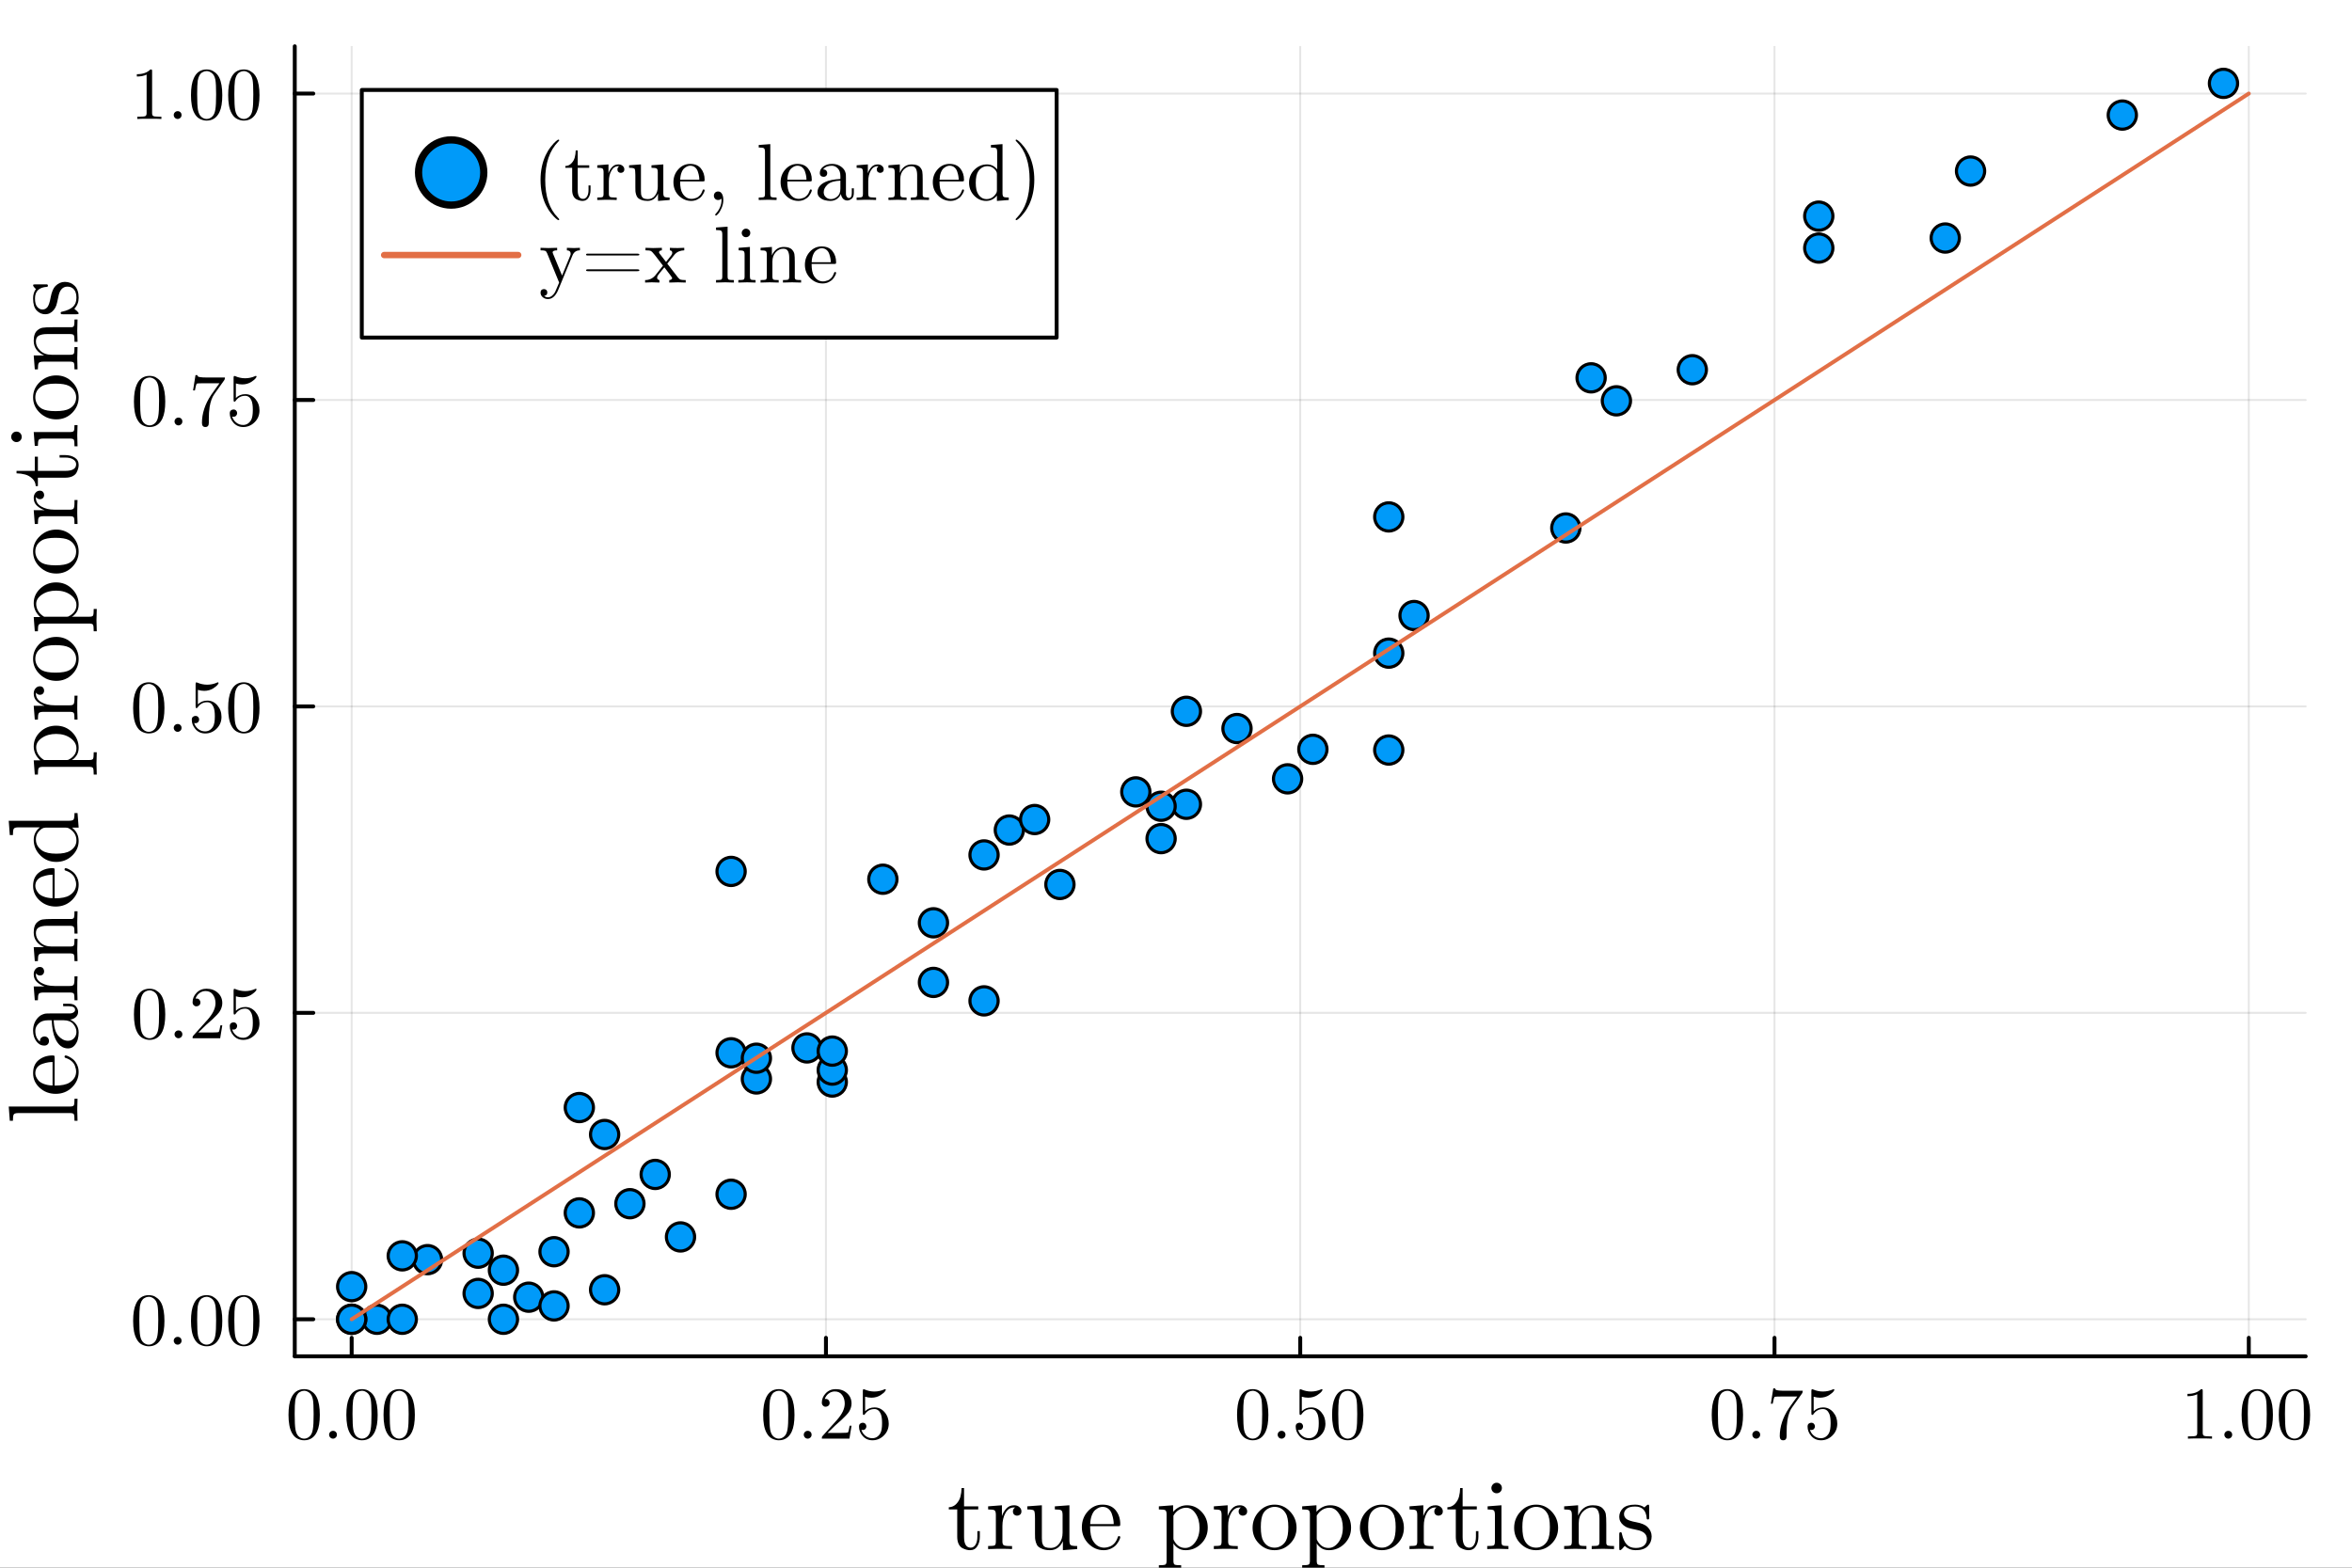 <svg xmlns="http://www.w3.org/2000/svg" xmlns:xlink="http://www.w3.org/1999/xlink" width="600" height="400" viewBox="0 0 2400 1600">
<rect x="0" y="0" width="2400" height="1600" fill="#333333" stroke="none"/>
<defs>
  <clipPath id="clip670">
    <rect x="0" y="0" width="2400" height="1600"></rect>
  </clipPath>
</defs>
<path clip-path="url(#clip670)" d="M0 1600 L2400 1600 L2400 0 L0 0  Z" fill="#ffffff" fill-rule="evenodd" fill-opacity="1"></path>
<defs>
  <clipPath id="clip671">
    <rect x="480" y="0" width="1681" height="1600"></rect>
  </clipPath>
</defs>
<path clip-path="url(#clip670)" d="M300.775 1384.3 L2352.76 1384.3 L2352.76 47.244 L300.775 47.244  Z" fill="#ffffff" fill-rule="evenodd" fill-opacity="1"></path>
<defs>
  <clipPath id="clip672">
    <rect x="300" y="47" width="2053" height="1338"></rect>
  </clipPath>
</defs>
<polyline clip-path="url(#clip672)" style="stroke:#000000; stroke-linecap:round; stroke-linejoin:round; stroke-width:2; stroke-opacity:0.1; fill:none" points="358.85,1384.3 358.85,47.244 "></polyline>
<polyline clip-path="url(#clip672)" style="stroke:#000000; stroke-linecap:round; stroke-linejoin:round; stroke-width:2; stroke-opacity:0.1; fill:none" points="842.807,1384.3 842.807,47.244 "></polyline>
<polyline clip-path="url(#clip672)" style="stroke:#000000; stroke-linecap:round; stroke-linejoin:round; stroke-width:2; stroke-opacity:0.1; fill:none" points="1326.77,1384.3 1326.77,47.244 "></polyline>
<polyline clip-path="url(#clip672)" style="stroke:#000000; stroke-linecap:round; stroke-linejoin:round; stroke-width:2; stroke-opacity:0.1; fill:none" points="1810.72,1384.3 1810.72,47.244 "></polyline>
<polyline clip-path="url(#clip672)" style="stroke:#000000; stroke-linecap:round; stroke-linejoin:round; stroke-width:2; stroke-opacity:0.1; fill:none" points="2294.68,1384.3 2294.68,47.244 "></polyline>
<polyline clip-path="url(#clip670)" style="stroke:#000000; stroke-linecap:round; stroke-linejoin:round; stroke-width:4; stroke-opacity:1; fill:none" points="300.775,1384.3 2352.76,1384.3 "></polyline>
<polyline clip-path="url(#clip670)" style="stroke:#000000; stroke-linecap:round; stroke-linejoin:round; stroke-width:4; stroke-opacity:1; fill:none" points="358.85,1384.3 358.85,1365.4 "></polyline>
<polyline clip-path="url(#clip670)" style="stroke:#000000; stroke-linecap:round; stroke-linejoin:round; stroke-width:4; stroke-opacity:1; fill:none" points="842.807,1384.3 842.807,1365.4 "></polyline>
<polyline clip-path="url(#clip670)" style="stroke:#000000; stroke-linecap:round; stroke-linejoin:round; stroke-width:4; stroke-opacity:1; fill:none" points="1326.77,1384.3 1326.77,1365.4 "></polyline>
<polyline clip-path="url(#clip670)" style="stroke:#000000; stroke-linecap:round; stroke-linejoin:round; stroke-width:4; stroke-opacity:1; fill:none" points="1810.72,1384.3 1810.72,1365.4 "></polyline>
<polyline clip-path="url(#clip670)" style="stroke:#000000; stroke-linecap:round; stroke-linejoin:round; stroke-width:4; stroke-opacity:1; fill:none" points="2294.68,1384.3 2294.68,1365.4 "></polyline>
<path clip-path="url(#clip670)" d="M294.392 1444.03 Q294.392 1432.88 297.209 1426.8 Q301.136 1417.76 310.4 1417.76 Q312.364 1417.76 314.402 1418.31 Q316.477 1418.83 319.071 1420.87 Q321.702 1422.91 323.295 1426.24 Q326.334 1432.69 326.334 1444.03 Q326.334 1455.11 323.518 1461.15 Q319.404 1469.97 310.326 1469.97 Q306.917 1469.97 303.434 1468.23 Q299.988 1466.48 297.801 1462.3 Q294.392 1456.03 294.392 1444.03 M300.692 1443.1 Q300.692 1454.55 301.507 1459.11 Q302.433 1464.04 304.953 1466.19 Q307.51 1468.3 310.326 1468.3 Q313.365 1468.3 315.884 1466.04 Q318.441 1463.74 319.219 1458.81 Q320.071 1453.96 320.034 1443.1 Q320.034 1432.54 319.293 1428.32 Q318.293 1423.39 315.625 1421.43 Q312.994 1419.42 310.326 1419.42 Q309.326 1419.42 308.251 1419.72 Q307.213 1420.02 305.694 1420.87 Q304.175 1421.72 302.989 1423.83 Q301.84 1425.95 301.285 1429.13 Q300.692 1433.25 300.692 1443.1 Z" fill="#000000" fill-rule="nonzero" fill-opacity="1"></path><path clip-path="url(#clip670)" d="M336.969 1467.08 Q335.82 1465.85 335.82 1464.26 Q335.82 1462.67 336.969 1461.52 Q338.117 1460.33 339.859 1460.33 Q341.526 1460.33 342.638 1461.44 Q343.787 1462.52 343.787 1464.3 Q343.787 1466.04 342.564 1467.19 Q341.378 1468.3 339.859 1468.3 Q338.117 1468.3 336.969 1467.08 Z" fill="#000000" fill-rule="nonzero" fill-opacity="1"></path><path clip-path="url(#clip670)" d="M353.421 1444.03 Q353.421 1432.88 356.237 1426.8 Q360.165 1417.76 369.429 1417.76 Q371.393 1417.76 373.431 1418.31 Q375.506 1418.83 378.1 1420.87 Q380.731 1422.91 382.324 1426.24 Q385.362 1432.69 385.362 1444.03 Q385.362 1455.11 382.546 1461.15 Q378.433 1469.97 369.355 1469.97 Q365.946 1469.97 362.462 1468.23 Q359.016 1466.48 356.83 1462.3 Q353.421 1456.03 353.421 1444.03 M359.72 1443.1 Q359.72 1454.55 360.536 1459.11 Q361.462 1464.04 363.982 1466.19 Q366.539 1468.3 369.355 1468.3 Q372.393 1468.3 374.913 1466.04 Q377.47 1463.74 378.248 1458.81 Q379.1 1453.96 379.063 1443.1 Q379.063 1432.54 378.322 1428.32 Q377.322 1423.39 374.654 1421.43 Q372.023 1419.42 369.355 1419.42 Q368.354 1419.42 367.28 1419.72 Q366.242 1420.02 364.723 1420.87 Q363.204 1421.72 362.018 1423.83 Q360.869 1425.95 360.313 1429.13 Q359.72 1433.25 359.72 1443.1 Z" fill="#000000" fill-rule="nonzero" fill-opacity="1"></path><path clip-path="url(#clip670)" d="M391.365 1444.03 Q391.365 1432.88 394.182 1426.8 Q398.109 1417.76 407.373 1417.76 Q409.337 1417.76 411.375 1418.31 Q413.45 1418.83 416.044 1420.87 Q418.675 1422.91 420.268 1426.24 Q423.307 1432.69 423.307 1444.03 Q423.307 1455.11 420.491 1461.15 Q416.378 1469.97 407.299 1469.97 Q403.89 1469.97 400.407 1468.23 Q396.961 1466.48 394.774 1462.3 Q391.365 1456.03 391.365 1444.03 M397.665 1443.1 Q397.665 1454.55 398.48 1459.11 Q399.406 1464.04 401.926 1466.19 Q404.483 1468.3 407.299 1468.3 Q410.338 1468.3 412.857 1466.04 Q415.414 1463.74 416.192 1458.81 Q417.045 1453.96 417.007 1443.1 Q417.007 1432.54 416.266 1428.32 Q415.266 1423.39 412.598 1421.43 Q409.967 1419.42 407.299 1419.42 Q406.299 1419.42 405.224 1419.72 Q404.186 1420.02 402.667 1420.87 Q401.148 1421.72 399.962 1423.83 Q398.813 1425.95 398.258 1429.13 Q397.665 1433.25 397.665 1443.1 Z" fill="#000000" fill-rule="nonzero" fill-opacity="1"></path><path clip-path="url(#clip670)" d="M778.758 1444.03 Q778.758 1432.88 781.574 1426.8 Q785.502 1417.76 794.766 1417.76 Q796.729 1417.76 798.768 1418.31 Q800.843 1418.83 803.436 1420.87 Q806.067 1422.91 807.661 1426.24 Q810.699 1432.69 810.699 1444.03 Q810.699 1455.11 807.883 1461.15 Q803.77 1469.97 794.691 1469.97 Q791.282 1469.97 787.799 1468.23 Q784.353 1466.48 782.167 1462.3 Q778.758 1456.03 778.758 1444.03 M785.057 1443.1 Q785.057 1454.55 785.872 1459.11 Q786.799 1464.04 789.318 1466.19 Q791.875 1468.3 794.691 1468.3 Q797.73 1468.3 800.25 1466.04 Q802.807 1463.74 803.585 1458.81 Q804.437 1453.96 804.4 1443.1 Q804.4 1432.54 803.659 1428.32 Q802.658 1423.39 799.99 1421.43 Q797.359 1419.42 794.691 1419.42 Q793.691 1419.42 792.616 1419.72 Q791.579 1420.02 790.06 1420.87 Q788.54 1421.72 787.355 1423.83 Q786.206 1425.95 785.65 1429.13 Q785.057 1433.25 785.057 1443.1 Z" fill="#000000" fill-rule="nonzero" fill-opacity="1"></path><path clip-path="url(#clip670)" d="M821.334 1467.08 Q820.185 1465.85 820.185 1464.26 Q820.185 1462.67 821.334 1461.52 Q822.483 1460.33 824.224 1460.33 Q825.892 1460.33 827.003 1461.44 Q828.152 1462.52 828.152 1464.3 Q828.152 1466.04 826.929 1467.19 Q825.744 1468.3 824.224 1468.3 Q822.483 1468.3 821.334 1467.08 Z" fill="#000000" fill-rule="nonzero" fill-opacity="1"></path><path clip-path="url(#clip670)" d="M838.602 1468.3 Q838.602 1466.93 838.713 1466.52 Q838.861 1466.11 839.454 1465.48 L854.017 1449.25 Q861.983 1440.29 861.983 1432.47 Q861.983 1427.39 859.315 1423.76 Q856.685 1420.13 851.83 1420.13 Q848.495 1420.13 845.679 1422.17 Q842.863 1424.2 841.566 1427.84 Q841.788 1427.76 842.567 1427.76 Q844.456 1427.76 845.494 1428.95 Q846.569 1430.13 846.569 1431.73 Q846.569 1433.76 845.235 1434.77 Q843.938 1435.73 842.641 1435.73 Q842.122 1435.73 841.418 1435.62 Q840.751 1435.51 839.676 1434.47 Q838.602 1433.39 838.602 1431.5 Q838.602 1426.21 842.604 1421.98 Q846.643 1417.76 852.794 1417.76 Q859.76 1417.76 864.318 1421.91 Q868.913 1426.02 868.913 1432.47 Q868.913 1434.73 868.209 1436.8 Q867.542 1438.84 866.615 1440.43 Q865.726 1442.03 863.28 1444.58 Q860.835 1447.14 858.871 1448.96 Q856.907 1450.77 852.497 1454.63 L844.456 1462.45 L858.13 1462.45 Q864.8 1462.45 865.318 1461.85 Q866.059 1460.78 866.986 1455.11 L868.913 1455.11 L866.764 1468.3 L838.602 1468.3 Z" fill="#000000" fill-rule="nonzero" fill-opacity="1"></path><path clip-path="url(#clip670)" d="M876.546 1456.07 Q876.546 1453.81 877.769 1452.96 Q878.992 1452.07 880.289 1452.07 Q882.03 1452.07 883.031 1453.18 Q884.068 1454.26 884.068 1455.78 Q884.068 1457.29 883.031 1458.41 Q882.03 1459.48 880.289 1459.48 Q879.436 1459.48 878.992 1459.33 Q879.992 1462.82 883.031 1465.34 Q886.106 1467.86 890.145 1467.86 Q895.222 1467.86 898.26 1462.93 Q900.076 1459.74 900.076 1452.51 Q900.076 1446.14 898.705 1442.95 Q896.593 1438.1 892.257 1438.1 Q886.106 1438.1 882.475 1443.4 Q882.03 1444.07 881.511 1444.1 Q880.77 1444.1 880.585 1443.7 Q880.437 1443.25 880.437 1442.1 L880.437 1419.65 Q880.437 1417.83 881.178 1417.83 Q881.474 1417.83 882.104 1418.05 Q886.884 1420.17 892.183 1420.2 Q897.63 1420.2 902.522 1417.98 Q902.892 1417.76 903.115 1417.76 Q903.856 1417.76 903.893 1418.61 Q903.893 1418.91 903.263 1419.79 Q902.67 1420.65 901.373 1421.8 Q900.076 1422.91 898.409 1423.98 Q896.741 1425.06 894.295 1425.8 Q891.887 1426.5 889.219 1426.5 Q886.032 1426.5 882.771 1425.5 L882.771 1440.29 Q886.699 1436.43 892.406 1436.43 Q898.483 1436.43 902.67 1441.32 Q906.857 1446.22 906.857 1453.03 Q906.857 1460.18 901.892 1465.08 Q896.963 1469.97 890.293 1469.97 Q884.216 1469.97 880.363 1465.63 Q876.546 1461.3 876.546 1456.07 Z" fill="#000000" fill-rule="nonzero" fill-opacity="1"></path><path clip-path="url(#clip670)" d="M1262.31 1444.03 Q1262.31 1432.88 1265.12 1426.8 Q1269.05 1417.76 1278.32 1417.76 Q1280.28 1417.76 1282.32 1418.31 Q1284.39 1418.83 1286.99 1420.87 Q1289.62 1422.91 1291.21 1426.24 Q1294.25 1432.69 1294.25 1444.03 Q1294.25 1455.11 1291.43 1461.15 Q1287.32 1469.97 1278.24 1469.97 Q1274.83 1469.97 1271.35 1468.23 Q1267.9 1466.48 1265.72 1462.3 Q1262.31 1456.03 1262.31 1444.03 M1268.61 1443.1 Q1268.61 1454.55 1269.42 1459.11 Q1270.35 1464.04 1272.87 1466.19 Q1275.43 1468.3 1278.24 1468.3 Q1281.28 1468.3 1283.8 1466.04 Q1286.36 1463.74 1287.13 1458.81 Q1287.99 1453.96 1287.95 1443.1 Q1287.95 1432.54 1287.21 1428.32 Q1286.21 1423.39 1283.54 1421.43 Q1280.91 1419.42 1278.24 1419.42 Q1277.24 1419.42 1276.17 1419.72 Q1275.13 1420.02 1273.61 1420.87 Q1272.09 1421.72 1270.9 1423.83 Q1269.76 1425.95 1269.2 1429.13 Q1268.61 1433.25 1268.61 1443.1 Z" fill="#000000" fill-rule="nonzero" fill-opacity="1"></path><path clip-path="url(#clip670)" d="M1304.88 1467.08 Q1303.74 1465.85 1303.74 1464.26 Q1303.74 1462.67 1304.88 1461.52 Q1306.03 1460.33 1307.77 1460.33 Q1309.44 1460.33 1310.55 1461.44 Q1311.7 1462.52 1311.7 1464.3 Q1311.7 1466.04 1310.48 1467.19 Q1309.29 1468.3 1307.77 1468.3 Q1306.03 1468.3 1304.88 1467.08 Z" fill="#000000" fill-rule="nonzero" fill-opacity="1"></path><path clip-path="url(#clip670)" d="M1322.15 1456.07 Q1322.15 1453.81 1323.37 1452.96 Q1324.6 1452.07 1325.89 1452.07 Q1327.64 1452.07 1328.64 1453.18 Q1329.67 1454.26 1329.67 1455.78 Q1329.67 1457.29 1328.64 1458.41 Q1327.64 1459.48 1325.89 1459.48 Q1325.04 1459.48 1324.6 1459.33 Q1325.6 1462.82 1328.64 1465.34 Q1331.71 1467.86 1335.75 1467.86 Q1340.83 1467.86 1343.87 1462.93 Q1345.68 1459.74 1345.68 1452.51 Q1345.68 1446.14 1344.31 1442.95 Q1342.2 1438.1 1337.86 1438.1 Q1331.71 1438.1 1328.08 1443.4 Q1327.64 1444.07 1327.12 1444.1 Q1326.38 1444.1 1326.19 1443.7 Q1326.04 1443.25 1326.04 1442.1 L1326.04 1419.65 Q1326.04 1417.83 1326.78 1417.83 Q1327.08 1417.83 1327.71 1418.05 Q1332.49 1420.17 1337.79 1420.2 Q1343.24 1420.2 1348.13 1417.98 Q1348.5 1417.76 1348.72 1417.76 Q1349.46 1417.76 1349.5 1418.61 Q1349.5 1418.91 1348.87 1419.79 Q1348.28 1420.65 1346.98 1421.8 Q1345.68 1422.91 1344.01 1423.98 Q1342.35 1425.06 1339.9 1425.8 Q1337.49 1426.5 1334.82 1426.5 Q1331.64 1426.5 1328.38 1425.5 L1328.38 1440.29 Q1332.31 1436.43 1338.01 1436.43 Q1344.09 1436.43 1348.28 1441.32 Q1352.46 1446.22 1352.46 1453.03 Q1352.46 1460.18 1347.5 1465.08 Q1342.57 1469.97 1335.9 1469.97 Q1329.82 1469.97 1325.97 1465.63 Q1322.15 1461.3 1322.15 1456.07 Z" fill="#000000" fill-rule="nonzero" fill-opacity="1"></path><path clip-path="url(#clip670)" d="M1359.28 1444.03 Q1359.28 1432.88 1362.1 1426.8 Q1366.03 1417.76 1375.29 1417.76 Q1377.25 1417.76 1379.29 1418.31 Q1381.37 1418.83 1383.96 1420.87 Q1386.59 1422.91 1388.18 1426.24 Q1391.22 1432.69 1391.22 1444.03 Q1391.22 1455.11 1388.41 1461.15 Q1384.29 1469.97 1375.21 1469.97 Q1371.81 1469.97 1368.32 1468.23 Q1364.88 1466.48 1362.69 1462.3 Q1359.28 1456.03 1359.28 1444.03 M1365.58 1443.1 Q1365.58 1454.55 1366.4 1459.11 Q1367.32 1464.04 1369.84 1466.19 Q1372.4 1468.3 1375.21 1468.3 Q1378.25 1468.3 1380.77 1466.04 Q1383.33 1463.74 1384.11 1458.81 Q1384.96 1453.96 1384.92 1443.1 Q1384.92 1432.54 1384.18 1428.32 Q1383.18 1423.39 1380.51 1421.43 Q1377.88 1419.42 1375.21 1419.42 Q1374.21 1419.42 1373.14 1419.72 Q1372.1 1420.02 1370.58 1420.87 Q1369.06 1421.72 1367.88 1423.83 Q1366.73 1425.95 1366.17 1429.13 Q1365.58 1433.25 1365.58 1443.1 Z" fill="#000000" fill-rule="nonzero" fill-opacity="1"></path><path clip-path="url(#clip670)" d="M1746.67 1444.03 Q1746.67 1432.88 1749.49 1426.8 Q1753.42 1417.76 1762.68 1417.76 Q1764.65 1417.76 1766.68 1418.31 Q1768.76 1418.83 1771.35 1420.87 Q1773.98 1422.91 1775.58 1426.24 Q1778.61 1432.69 1778.61 1444.03 Q1778.61 1455.11 1775.8 1461.15 Q1771.69 1469.97 1762.61 1469.97 Q1759.2 1469.97 1755.71 1468.23 Q1752.27 1466.48 1750.08 1462.3 Q1746.67 1456.03 1746.67 1444.03 M1752.97 1443.1 Q1752.97 1454.55 1753.79 1459.11 Q1754.71 1464.04 1757.23 1466.19 Q1759.79 1468.3 1762.61 1468.3 Q1765.65 1468.3 1768.17 1466.04 Q1770.72 1463.74 1771.5 1458.81 Q1772.35 1453.96 1772.32 1443.1 Q1772.32 1432.54 1771.57 1428.32 Q1770.57 1423.39 1767.91 1421.43 Q1765.28 1419.42 1762.61 1419.42 Q1761.61 1419.42 1760.53 1419.72 Q1759.49 1420.02 1757.98 1420.87 Q1756.46 1421.72 1755.27 1423.83 Q1754.12 1425.95 1753.57 1429.13 Q1752.97 1433.25 1752.97 1443.1 Z" fill="#000000" fill-rule="nonzero" fill-opacity="1"></path><path clip-path="url(#clip670)" d="M1789.25 1467.08 Q1788.1 1465.85 1788.1 1464.26 Q1788.1 1462.67 1789.25 1461.52 Q1790.4 1460.33 1792.14 1460.33 Q1793.81 1460.33 1794.92 1461.44 Q1796.07 1462.52 1796.07 1464.3 Q1796.07 1466.04 1794.85 1467.19 Q1793.66 1468.3 1792.14 1468.3 Q1790.4 1468.3 1789.25 1467.08 Z" fill="#000000" fill-rule="nonzero" fill-opacity="1"></path><path clip-path="url(#clip670)" d="M1807 1432.62 L1809.48 1417.02 L1811.37 1417.02 Q1811.59 1417.94 1811.96 1418.35 Q1812.37 1418.76 1814.52 1419.09 Q1816.71 1419.42 1821.12 1419.42 L1839.53 1419.42 Q1839.53 1421.17 1838.87 1422.09 L1828.6 1436.51 Q1825.34 1441.06 1823.9 1449.48 Q1823.04 1455.11 1823.08 1461.93 L1823.08 1465.78 Q1823.08 1469.97 1819.56 1469.97 Q1816.08 1469.97 1816.08 1465.78 Q1816.08 1451.29 1825.42 1437.25 Q1826.42 1435.8 1830.08 1430.65 Q1833.79 1425.5 1833.94 1425.28 L1818.23 1425.28 Q1811.33 1425.28 1810.78 1425.72 Q1810.04 1426.39 1808.89 1432.62 L1807 1432.62 Z" fill="#000000" fill-rule="nonzero" fill-opacity="1"></path><path clip-path="url(#clip670)" d="M1844.46 1456.07 Q1844.46 1453.81 1845.68 1452.96 Q1846.91 1452.07 1848.2 1452.07 Q1849.95 1452.07 1850.95 1453.18 Q1851.98 1454.26 1851.98 1455.78 Q1851.98 1457.29 1850.95 1458.41 Q1849.95 1459.48 1848.2 1459.48 Q1847.35 1459.48 1846.91 1459.33 Q1847.91 1462.82 1850.95 1465.34 Q1854.02 1467.86 1858.06 1467.86 Q1863.14 1467.86 1866.18 1462.93 Q1867.99 1459.74 1867.99 1452.51 Q1867.99 1446.14 1866.62 1442.95 Q1864.51 1438.1 1860.17 1438.1 Q1854.02 1438.1 1850.39 1443.4 Q1849.95 1444.07 1849.43 1444.1 Q1848.69 1444.1 1848.5 1443.7 Q1848.35 1443.25 1848.35 1442.1 L1848.35 1419.65 Q1848.35 1417.83 1849.09 1417.83 Q1849.39 1417.83 1850.02 1418.05 Q1854.8 1420.17 1860.1 1420.2 Q1865.55 1420.2 1870.44 1417.98 Q1870.81 1417.76 1871.03 1417.76 Q1871.77 1417.76 1871.81 1418.61 Q1871.81 1418.91 1871.18 1419.79 Q1870.59 1420.65 1869.29 1421.8 Q1867.99 1422.91 1866.32 1423.98 Q1864.66 1425.06 1862.21 1425.8 Q1859.8 1426.5 1857.13 1426.5 Q1853.95 1426.5 1850.69 1425.5 L1850.69 1440.29 Q1854.61 1436.43 1860.32 1436.43 Q1866.4 1436.43 1870.59 1441.32 Q1874.77 1446.22 1874.77 1453.03 Q1874.77 1460.18 1869.81 1465.08 Q1864.88 1469.97 1858.21 1469.97 Q1852.13 1469.97 1848.28 1465.63 Q1844.46 1461.3 1844.46 1456.07 Z" fill="#000000" fill-rule="nonzero" fill-opacity="1"></path><path clip-path="url(#clip670)" d="M2232.11 1424.98 L2232.11 1422.61 Q2241.23 1422.61 2245.94 1417.76 Q2247.23 1417.76 2247.45 1418.05 Q2247.68 1418.35 2247.68 1419.72 L2247.68 1462.3 Q2247.68 1464.56 2248.79 1465.26 Q2249.9 1465.97 2254.75 1465.97 L2257.16 1465.97 L2257.16 1468.3 Q2254.49 1468.08 2244.86 1468.08 Q2235.23 1468.08 2232.6 1468.3 L2232.6 1465.97 L2235 1465.97 Q2239.78 1465.97 2240.93 1465.3 Q2242.08 1464.59 2242.08 1462.3 L2242.08 1422.98 Q2238.12 1424.98 2232.11 1424.98 Z" fill="#000000" fill-rule="nonzero" fill-opacity="1"></path><path clip-path="url(#clip670)" d="M2270.91 1467.08 Q2269.76 1465.85 2269.76 1464.26 Q2269.76 1462.67 2270.91 1461.52 Q2272.06 1460.33 2273.8 1460.33 Q2275.47 1460.33 2276.58 1461.44 Q2277.73 1462.52 2277.73 1464.3 Q2277.73 1466.04 2276.51 1467.19 Q2275.32 1468.3 2273.8 1468.3 Q2272.06 1468.3 2270.91 1467.08 Z" fill="#000000" fill-rule="nonzero" fill-opacity="1"></path><path clip-path="url(#clip670)" d="M2287.36 1444.03 Q2287.36 1432.88 2290.18 1426.8 Q2294.11 1417.76 2303.37 1417.76 Q2305.33 1417.76 2307.37 1418.31 Q2309.45 1418.83 2312.04 1420.87 Q2314.67 1422.91 2316.27 1426.24 Q2319.3 1432.69 2319.3 1444.03 Q2319.3 1455.11 2316.49 1461.15 Q2312.37 1469.97 2303.3 1469.97 Q2299.89 1469.97 2296.4 1468.23 Q2292.96 1466.48 2290.77 1462.3 Q2287.36 1456.03 2287.36 1444.03 M2293.66 1443.1 Q2293.66 1454.55 2294.48 1459.11 Q2295.4 1464.04 2297.92 1466.19 Q2300.48 1468.3 2303.3 1468.3 Q2306.33 1468.3 2308.85 1466.04 Q2311.41 1463.74 2312.19 1458.81 Q2313.04 1453.96 2313 1443.1 Q2313 1432.54 2312.26 1428.32 Q2311.26 1423.39 2308.6 1421.43 Q2305.96 1419.42 2303.3 1419.42 Q2302.3 1419.42 2301.22 1419.72 Q2300.18 1420.02 2298.66 1420.87 Q2297.15 1421.72 2295.96 1423.83 Q2294.81 1425.95 2294.25 1429.13 Q2293.66 1433.25 2293.66 1443.1 Z" fill="#000000" fill-rule="nonzero" fill-opacity="1"></path><path clip-path="url(#clip670)" d="M2325.31 1444.03 Q2325.31 1432.88 2328.12 1426.8 Q2332.05 1417.76 2341.31 1417.76 Q2343.28 1417.76 2345.32 1418.31 Q2347.39 1418.83 2349.99 1420.87 Q2352.62 1422.91 2354.21 1426.24 Q2357.25 1432.69 2357.25 1444.03 Q2357.25 1455.11 2354.43 1461.15 Q2350.32 1469.97 2341.24 1469.97 Q2337.83 1469.97 2334.35 1468.23 Q2330.9 1466.48 2328.72 1462.3 Q2325.31 1456.03 2325.31 1444.03 M2331.61 1443.1 Q2331.61 1454.55 2332.42 1459.11 Q2333.35 1464.04 2335.87 1466.19 Q2338.42 1468.3 2341.24 1468.3 Q2344.28 1468.3 2346.8 1466.04 Q2349.36 1463.74 2350.13 1458.81 Q2350.99 1453.96 2350.95 1443.1 Q2350.95 1432.54 2350.21 1428.32 Q2349.21 1423.39 2346.54 1421.43 Q2343.91 1419.42 2341.24 1419.42 Q2340.24 1419.42 2339.17 1419.72 Q2338.13 1420.02 2336.61 1420.87 Q2335.09 1421.72 2333.9 1423.83 Q2332.76 1425.95 2332.2 1429.13 Q2331.61 1433.25 2331.61 1443.1 Z" fill="#000000" fill-rule="nonzero" fill-opacity="1"></path><path clip-path="url(#clip670)" d="M968.171 1540.54 L968.171 1538.32 Q972.816 1538.12 975.879 1534.86 Q978.991 1531.55 980.029 1527.5 Q981.116 1523.45 981.215 1518.75 L983.734 1518.75 L983.734 1537.38 L998.211 1537.38 L998.211 1540.54 L983.734 1540.54 L983.734 1568.65 Q983.734 1579.57 990.553 1579.57 Q993.468 1579.57 995.394 1576.61 Q997.321 1573.59 997.321 1568.26 L997.321 1562.67 L999.841 1562.67 L999.841 1568.45 Q999.841 1573.94 997.321 1578.04 Q994.802 1582.14 989.811 1582.14 Q987.983 1582.14 986.155 1581.65 Q984.377 1581.2 982.005 1580.02 Q979.683 1578.78 978.201 1575.82 Q976.768 1572.8 976.768 1568.45 L976.768 1540.54 L968.171 1540.54 Z" fill="#000000" fill-rule="nonzero" fill-opacity="1"></path><path clip-path="url(#clip670)" d="M1008.29 1581 L1008.29 1577.89 Q1013.67 1577.89 1014.91 1577.25 Q1016.19 1576.56 1016.19 1573.3 L1016.19 1546.17 Q1016.19 1542.42 1014.86 1541.48 Q1013.58 1540.54 1008.29 1540.54 L1008.29 1537.38 L1022.37 1536.29 L1022.37 1547.41 Q1023.8 1543.06 1026.82 1539.7 Q1029.88 1536.29 1034.82 1536.29 Q1038.08 1536.29 1040.16 1538.12 Q1042.28 1539.95 1042.28 1542.47 Q1042.28 1544.69 1040.9 1545.83 Q1039.56 1546.91 1037.93 1546.91 Q1036.11 1546.91 1034.82 1545.78 Q1033.59 1544.59 1033.59 1542.57 Q1033.59 1541.33 1034.13 1540.39 Q1034.72 1539.4 1035.17 1539.06 Q1035.61 1538.71 1035.91 1538.61 Q1035.71 1538.51 1034.82 1538.51 Q1029.24 1538.51 1026.03 1544.1 Q1022.86 1549.63 1022.86 1557.54 L1022.86 1573.1 Q1022.86 1576.01 1024.05 1576.95 Q1025.29 1577.89 1030.57 1577.89 L1032.7 1577.89 L1032.7 1581 Q1028.65 1580.71 1019.85 1580.71 Q1018.62 1580.71 1016.69 1580.76 Q1014.76 1580.81 1012.24 1580.91 Q1009.72 1581 1008.29 1581 Z" fill="#000000" fill-rule="nonzero" fill-opacity="1"></path><path clip-path="url(#clip670)" d="M1048.26 1540.54 L1048.26 1537.38 L1063.13 1536.29 L1063.13 1569.89 Q1063.13 1572.31 1063.33 1573.74 Q1063.53 1575.12 1064.32 1576.75 Q1065.16 1578.39 1067.03 1579.13 Q1068.96 1579.87 1072.02 1579.87 Q1077.51 1579.87 1080.87 1575.37 Q1084.28 1570.88 1084.28 1564.21 L1084.28 1546.17 Q1084.28 1542.42 1082.94 1541.48 Q1081.61 1540.54 1076.37 1540.54 L1076.37 1537.38 L1091.24 1536.29 L1091.24 1572.21 Q1091.24 1575.96 1092.53 1576.95 Q1093.86 1577.89 1099.15 1577.89 L1099.15 1581 L1084.57 1582.14 L1084.57 1573 Q1080.32 1582.09 1071.53 1582.14 Q1067.08 1582.14 1064.02 1581 Q1061.01 1579.87 1059.47 1578.48 Q1057.94 1577.05 1057.1 1574.33 Q1056.31 1571.62 1056.21 1569.94 Q1056.12 1568.26 1056.12 1565 L1056.12 1549.83 Q1056.12 1542.96 1055.13 1541.77 Q1054.14 1540.54 1048.26 1540.54 Z" fill="#000000" fill-rule="nonzero" fill-opacity="1"></path><path clip-path="url(#clip670)" d="M1103.94 1558.72 Q1103.94 1549.19 1110.07 1542.42 Q1116.19 1535.65 1124.99 1535.65 Q1133.88 1535.65 1138.48 1541.43 Q1143.12 1547.21 1143.12 1555.51 Q1143.12 1557.04 1142.73 1557.34 Q1142.33 1557.63 1140.6 1557.63 L1112.34 1557.63 Q1112.34 1567.96 1115.4 1572.8 Q1119.65 1579.57 1126.82 1579.57 Q1127.8 1579.57 1128.99 1579.37 Q1130.18 1579.18 1132.6 1578.34 Q1135.02 1577.45 1137.14 1575.12 Q1139.27 1572.8 1140.5 1569.15 Q1140.8 1567.71 1141.79 1567.76 Q1143.12 1567.76 1143.12 1568.95 Q1143.12 1569.84 1142.13 1571.86 Q1141.19 1573.84 1139.37 1576.21 Q1137.54 1578.58 1133.98 1580.36 Q1130.47 1582.14 1126.22 1582.14 Q1117.33 1582.14 1110.61 1575.42 Q1103.94 1568.65 1103.94 1558.72 M1112.44 1555.51 L1136.45 1555.51 Q1136.45 1553.39 1136.06 1551.01 Q1135.71 1548.64 1134.62 1545.38 Q1133.59 1542.07 1131.11 1540 Q1128.64 1537.92 1124.99 1537.92 Q1123.36 1537.92 1121.58 1538.61 Q1119.85 1539.3 1117.73 1540.98 Q1115.6 1542.66 1114.12 1546.47 Q1112.64 1550.27 1112.44 1555.51 Z" fill="#000000" fill-rule="nonzero" fill-opacity="1"></path><path clip-path="url(#clip670)" d="M1182.5 1597.51 Q1187.88 1597.51 1189.12 1596.81 Q1190.4 1596.17 1190.4 1592.96 L1190.4 1545.58 Q1190.4 1542.22 1189.12 1541.38 Q1187.88 1540.54 1182.5 1540.54 L1182.5 1537.38 L1197.07 1536.29 L1197.07 1542.96 Q1203.15 1536.29 1211.25 1536.29 Q1219.85 1536.29 1226.12 1542.96 Q1232.4 1549.63 1232.4 1559.17 Q1232.4 1568.8 1225.73 1575.47 Q1219.06 1582.14 1209.82 1582.14 Q1204.78 1582.14 1201.37 1579.57 Q1198.01 1576.95 1197.37 1575.03 L1197.37 1575.96 L1197.37 1592.96 Q1197.37 1596.22 1198.65 1596.86 Q1199.94 1597.51 1205.27 1597.51 L1205.27 1600.62 Q1194.65 1600.32 1193.86 1600.32 Q1192.87 1600.32 1182.5 1600.62 L1182.5 1597.51 M1197.37 1569.49 Q1197.37 1571.02 1197.57 1571.57 Q1197.81 1572.11 1198.8 1573.74 Q1202.8 1579.87 1209.33 1579.87 Q1209.37 1579.87 1209.42 1579.87 Q1215.2 1579.87 1219.6 1573.99 Q1224 1568.06 1224 1559.17 Q1224 1550.67 1220 1544.74 Q1216 1538.81 1210.46 1538.81 Q1206.51 1538.81 1203.05 1540.93 Q1199.59 1543.06 1197.37 1546.91 L1197.37 1569.49 Z" fill="#000000" fill-rule="nonzero" fill-opacity="1"></path><path clip-path="url(#clip670)" d="M1238.62 1581 L1238.62 1577.89 Q1244.01 1577.89 1245.24 1577.25 Q1246.53 1576.56 1246.53 1573.3 L1246.53 1546.17 Q1246.53 1542.42 1245.19 1541.48 Q1243.91 1540.54 1238.62 1540.54 L1238.62 1537.38 L1252.7 1536.29 L1252.7 1547.41 Q1254.14 1543.06 1257.15 1539.7 Q1260.21 1536.29 1265.16 1536.29 Q1268.42 1536.29 1270.49 1538.12 Q1272.62 1539.95 1272.62 1542.47 Q1272.62 1544.69 1271.23 1545.83 Q1269.9 1546.91 1268.27 1546.91 Q1266.44 1546.91 1265.16 1545.78 Q1263.92 1544.59 1263.92 1542.57 Q1263.92 1541.33 1264.46 1540.39 Q1265.06 1539.4 1265.5 1539.06 Q1265.95 1538.71 1266.24 1538.61 Q1266.04 1538.51 1265.16 1538.51 Q1259.57 1538.51 1256.36 1544.1 Q1253.2 1549.63 1253.2 1557.54 L1253.2 1573.1 Q1253.2 1576.01 1254.38 1576.95 Q1255.62 1577.89 1260.91 1577.89 L1263.03 1577.89 L1263.03 1581 Q1258.98 1580.71 1250.18 1580.71 Q1248.95 1580.71 1247.02 1580.76 Q1245.1 1580.81 1242.58 1580.91 Q1240.06 1581 1238.62 1581 Z" fill="#000000" fill-rule="nonzero" fill-opacity="1"></path><path clip-path="url(#clip670)" d="M1284.82 1575.57 Q1278.15 1568.95 1278.15 1559.36 Q1278.15 1549.73 1284.67 1542.71 Q1291.24 1535.65 1300.63 1535.65 Q1309.82 1535.65 1316.39 1542.66 Q1323.01 1549.63 1323.01 1559.36 Q1323.01 1568.9 1316.34 1575.52 Q1309.72 1582.14 1300.53 1582.14 Q1291.54 1582.14 1284.82 1575.57 M1286.55 1558.52 Q1286.55 1568.36 1289.12 1572.8 Q1293.07 1579.57 1300.63 1579.57 Q1304.38 1579.57 1307.5 1577.55 Q1310.66 1575.52 1312.39 1572.11 Q1314.61 1567.66 1314.61 1558.52 Q1314.61 1548.79 1311.94 1544.49 Q1307.99 1537.92 1300.53 1537.92 Q1297.27 1537.92 1294.06 1539.65 Q1290.9 1541.33 1288.97 1544.69 Q1286.55 1549.14 1286.55 1558.52 Z" fill="#000000" fill-rule="nonzero" fill-opacity="1"></path><path clip-path="url(#clip670)" d="M1328.74 1597.51 Q1334.13 1597.51 1335.36 1596.81 Q1336.65 1596.17 1336.65 1592.96 L1336.65 1545.58 Q1336.65 1542.22 1335.36 1541.38 Q1334.13 1540.54 1328.74 1540.54 L1328.74 1537.38 L1343.32 1536.29 L1343.32 1542.96 Q1349.39 1536.29 1357.5 1536.29 Q1366.09 1536.29 1372.37 1542.96 Q1378.64 1549.63 1378.64 1559.17 Q1378.64 1568.8 1371.97 1575.47 Q1365.3 1582.14 1356.06 1582.14 Q1351.02 1582.14 1347.61 1579.57 Q1344.26 1576.95 1343.61 1575.03 L1343.61 1575.96 L1343.61 1592.96 Q1343.61 1596.22 1344.9 1596.86 Q1346.18 1597.51 1351.52 1597.51 L1351.52 1600.62 Q1340.9 1600.32 1340.11 1600.32 Q1339.12 1600.32 1328.74 1600.62 L1328.74 1597.51 M1343.61 1569.49 Q1343.61 1571.02 1343.81 1571.57 Q1344.06 1572.11 1345.05 1573.74 Q1349.05 1579.87 1355.57 1579.87 Q1355.62 1579.87 1355.67 1579.87 Q1361.45 1579.87 1365.85 1573.99 Q1370.24 1568.06 1370.24 1559.17 Q1370.24 1550.67 1366.24 1544.74 Q1362.24 1538.81 1356.71 1538.81 Q1352.75 1538.81 1349.29 1540.93 Q1345.84 1543.06 1343.61 1546.91 L1343.61 1569.49 Z" fill="#000000" fill-rule="nonzero" fill-opacity="1"></path><path clip-path="url(#clip670)" d="M1394.35 1575.57 Q1387.68 1568.95 1387.68 1559.36 Q1387.68 1549.73 1394.21 1542.71 Q1400.78 1535.65 1410.16 1535.65 Q1419.35 1535.65 1425.92 1542.66 Q1432.55 1549.63 1432.55 1559.36 Q1432.55 1568.9 1425.88 1575.52 Q1419.25 1582.14 1410.07 1582.14 Q1401.07 1582.14 1394.35 1575.57 M1396.08 1558.52 Q1396.08 1568.36 1398.65 1572.8 Q1402.6 1579.57 1410.16 1579.57 Q1413.92 1579.57 1417.03 1577.55 Q1420.19 1575.52 1421.92 1572.11 Q1424.15 1567.66 1424.15 1558.52 Q1424.15 1548.79 1421.48 1544.49 Q1417.53 1537.92 1410.07 1537.92 Q1406.8 1537.92 1403.59 1539.65 Q1400.43 1541.33 1398.5 1544.69 Q1396.08 1549.14 1396.08 1558.52 Z" fill="#000000" fill-rule="nonzero" fill-opacity="1"></path><path clip-path="url(#clip670)" d="M1438.28 1581 L1438.28 1577.89 Q1443.66 1577.89 1444.9 1577.25 Q1446.18 1576.56 1446.18 1573.3 L1446.18 1546.17 Q1446.18 1542.42 1444.85 1541.48 Q1443.56 1540.54 1438.28 1540.54 L1438.28 1537.38 L1452.36 1536.29 L1452.36 1547.41 Q1453.79 1543.06 1456.8 1539.7 Q1459.87 1536.29 1464.81 1536.29 Q1468.07 1536.29 1470.14 1538.12 Q1472.27 1539.95 1472.27 1542.47 Q1472.27 1544.69 1470.88 1545.83 Q1469.55 1546.91 1467.92 1546.91 Q1466.09 1546.91 1464.81 1545.78 Q1463.57 1544.59 1463.57 1542.57 Q1463.57 1541.33 1464.12 1540.39 Q1464.71 1539.4 1465.15 1539.06 Q1465.6 1538.71 1465.89 1538.61 Q1465.7 1538.51 1464.81 1538.51 Q1459.22 1538.51 1456.01 1544.1 Q1452.85 1549.63 1452.85 1557.54 L1452.85 1573.1 Q1452.85 1576.01 1454.04 1576.95 Q1455.27 1577.89 1460.56 1577.89 L1462.68 1577.89 L1462.68 1581 Q1458.63 1580.71 1449.84 1580.71 Q1448.6 1580.71 1446.68 1580.76 Q1444.75 1580.81 1442.23 1580.91 Q1439.71 1581 1438.28 1581 Z" fill="#000000" fill-rule="nonzero" fill-opacity="1"></path><path clip-path="url(#clip670)" d="M1476.91 1540.54 L1476.91 1538.32 Q1481.56 1538.12 1484.62 1534.86 Q1487.73 1531.55 1488.77 1527.5 Q1489.86 1523.45 1489.96 1518.75 L1492.48 1518.75 L1492.48 1537.38 L1506.95 1537.38 L1506.95 1540.54 L1492.48 1540.54 L1492.48 1568.65 Q1492.48 1579.57 1499.29 1579.57 Q1502.21 1579.57 1504.14 1576.61 Q1506.06 1573.59 1506.06 1568.26 L1506.06 1562.67 L1508.58 1562.67 L1508.58 1568.45 Q1508.58 1573.94 1506.06 1578.04 Q1503.54 1582.14 1498.55 1582.14 Q1496.72 1582.14 1494.9 1581.65 Q1493.12 1581.2 1490.75 1580.02 Q1488.42 1578.78 1486.94 1575.82 Q1485.51 1572.8 1485.51 1568.45 L1485.51 1540.54 L1476.91 1540.54 Z" fill="#000000" fill-rule="nonzero" fill-opacity="1"></path><path clip-path="url(#clip670)" d="M1517.57 1581 L1517.57 1577.89 Q1522.96 1577.89 1524.19 1577.25 Q1525.43 1576.56 1525.43 1573.3 L1525.43 1546.07 Q1525.43 1542.32 1524.15 1541.43 Q1522.91 1540.54 1517.97 1540.54 L1517.97 1537.38 L1532.1 1536.29 L1532.1 1573.4 Q1532.1 1576.41 1533.19 1577.15 Q1534.27 1577.89 1539.21 1577.89 L1539.21 1581 Q1528.89 1580.71 1528.69 1580.71 Q1527.31 1580.71 1517.57 1581 M1521.82 1518.65 Q1521.82 1516.63 1523.35 1515 Q1524.94 1513.32 1527.16 1513.32 Q1529.38 1513.32 1530.96 1514.85 Q1532.54 1516.33 1532.54 1518.7 Q1532.54 1521.02 1530.96 1522.56 Q1529.38 1524.04 1527.16 1524.04 Q1524.84 1524.04 1523.31 1522.41 Q1521.82 1520.78 1521.82 1518.65 Z" fill="#000000" fill-rule="nonzero" fill-opacity="1"></path><path clip-path="url(#clip670)" d="M1551.71 1575.57 Q1545.04 1568.95 1545.04 1559.36 Q1545.04 1549.73 1551.57 1542.71 Q1558.14 1535.65 1567.52 1535.65 Q1576.71 1535.65 1583.28 1542.66 Q1589.91 1549.63 1589.91 1559.36 Q1589.91 1568.9 1583.24 1575.52 Q1576.62 1582.14 1567.43 1582.14 Q1558.43 1582.14 1551.71 1575.57 M1553.44 1558.52 Q1553.44 1568.36 1556.01 1572.8 Q1559.96 1579.57 1567.52 1579.57 Q1571.28 1579.57 1574.39 1577.55 Q1577.55 1575.52 1579.28 1572.11 Q1581.51 1567.66 1581.51 1558.52 Q1581.51 1548.79 1578.84 1544.49 Q1574.89 1537.92 1567.43 1537.92 Q1564.16 1537.92 1560.95 1539.65 Q1557.79 1541.33 1555.86 1544.69 Q1553.44 1549.14 1553.44 1558.52 Z" fill="#000000" fill-rule="nonzero" fill-opacity="1"></path><path clip-path="url(#clip670)" d="M1596.08 1581 L1596.08 1577.89 Q1601.47 1577.89 1602.7 1577.25 Q1603.94 1576.56 1603.94 1573.3 L1603.94 1546.17 Q1603.94 1542.42 1602.6 1541.48 Q1601.32 1540.54 1596.08 1540.54 L1596.08 1537.38 L1610.31 1536.29 L1610.31 1546.91 Q1615.05 1536.29 1625.28 1536.29 Q1632.89 1536.29 1635.9 1540.05 Q1638.13 1542.57 1638.57 1545.38 Q1639.07 1548.2 1639.07 1555.51 L1639.07 1574.83 Q1639.16 1576.95 1640.79 1577.45 Q1642.42 1577.89 1646.97 1577.89 L1646.97 1581 Q1636.64 1580.71 1635.61 1580.71 Q1634.82 1580.71 1624.19 1581 L1624.19 1577.89 Q1629.58 1577.89 1630.81 1577.25 Q1632.1 1576.56 1632.1 1573.3 L1632.1 1549.73 Q1632.1 1544.59 1630.52 1541.58 Q1628.94 1538.51 1624.59 1538.51 Q1619.35 1538.51 1615.15 1542.91 Q1610.95 1547.31 1610.95 1554.72 L1610.95 1573.3 Q1610.95 1576.56 1612.19 1577.25 Q1613.47 1577.89 1618.81 1577.89 L1618.81 1581 Q1608.48 1580.71 1607.49 1580.71 Q1606.7 1580.71 1596.08 1581 Z" fill="#000000" fill-rule="nonzero" fill-opacity="1"></path><path clip-path="url(#clip670)" d="M1652.31 1579.67 L1652.31 1566.33 Q1652.31 1565.19 1652.36 1564.8 Q1652.4 1564.4 1652.7 1564.11 Q1653 1563.81 1653.59 1563.81 Q1654.28 1563.81 1654.53 1564.11 Q1654.83 1564.4 1655.02 1565.54 Q1656.56 1572.51 1659.82 1576.21 Q1663.13 1579.87 1669.1 1579.87 Q1674.79 1579.87 1677.65 1577.35 Q1680.52 1574.83 1680.52 1570.68 Q1680.52 1563.27 1669.99 1561.39 Q1663.92 1560.15 1661.4 1559.36 Q1658.88 1558.52 1656.65 1556.7 Q1652.31 1553.14 1652.31 1548.1 Q1652.31 1543.06 1656.11 1539.35 Q1659.96 1535.65 1668.46 1535.65 Q1674.14 1535.65 1678 1538.51 Q1679.13 1537.62 1679.73 1536.88 Q1681.06 1535.65 1681.75 1535.65 Q1682.54 1535.65 1682.69 1536.19 Q1682.84 1536.69 1682.84 1538.12 L1682.84 1548.3 Q1682.84 1549.43 1682.79 1549.83 Q1682.74 1550.22 1682.44 1550.52 Q1682.15 1550.77 1681.51 1550.77 Q1680.37 1550.77 1680.32 1549.83 Q1679.53 1537.58 1668.46 1537.58 Q1662.48 1537.58 1659.82 1539.9 Q1657.15 1542.17 1657.15 1545.28 Q1657.15 1547.01 1657.94 1548.35 Q1658.78 1549.63 1659.82 1550.42 Q1660.9 1551.16 1662.88 1551.9 Q1664.86 1552.59 1666.04 1552.84 Q1667.28 1553.09 1669.6 1553.58 Q1677.7 1555.11 1681.11 1558.42 Q1685.36 1562.67 1685.36 1568.06 Q1685.36 1574.04 1681.31 1578.09 Q1677.26 1582.14 1669.1 1582.14 Q1662.53 1582.14 1657.94 1577.74 Q1657.35 1578.34 1656.9 1578.88 Q1656.46 1579.37 1656.26 1579.57 Q1656.11 1579.77 1656.06 1579.92 Q1656.01 1580.02 1655.91 1580.11 Q1653.89 1582.14 1653.39 1582.14 Q1652.6 1582.14 1652.45 1581.6 Q1652.31 1581.1 1652.31 1579.67 Z" fill="#000000" fill-rule="nonzero" fill-opacity="1"></path><polyline clip-path="url(#clip672)" style="stroke:#000000; stroke-linecap:round; stroke-linejoin:round; stroke-width:2; stroke-opacity:0.1; fill:none" points="300.775,1346.46 2352.76,1346.46 "></polyline>
<polyline clip-path="url(#clip672)" style="stroke:#000000; stroke-linecap:round; stroke-linejoin:round; stroke-width:2; stroke-opacity:0.1; fill:none" points="300.775,1033.72 2352.76,1033.72 "></polyline>
<polyline clip-path="url(#clip672)" style="stroke:#000000; stroke-linecap:round; stroke-linejoin:round; stroke-width:2; stroke-opacity:0.1; fill:none" points="300.775,720.978 2352.76,720.978 "></polyline>
<polyline clip-path="url(#clip672)" style="stroke:#000000; stroke-linecap:round; stroke-linejoin:round; stroke-width:2; stroke-opacity:0.1; fill:none" points="300.775,408.238 2352.76,408.238 "></polyline>
<polyline clip-path="url(#clip672)" style="stroke:#000000; stroke-linecap:round; stroke-linejoin:round; stroke-width:2; stroke-opacity:0.1; fill:none" points="300.775,95.498 2352.76,95.498 "></polyline>
<polyline clip-path="url(#clip670)" style="stroke:#000000; stroke-linecap:round; stroke-linejoin:round; stroke-width:4; stroke-opacity:1; fill:none" points="300.775,1384.3 300.775,47.244 "></polyline>
<polyline clip-path="url(#clip670)" style="stroke:#000000; stroke-linecap:round; stroke-linejoin:round; stroke-width:4; stroke-opacity:1; fill:none" points="300.775,1346.46 319.672,1346.46 "></polyline>
<polyline clip-path="url(#clip670)" style="stroke:#000000; stroke-linecap:round; stroke-linejoin:round; stroke-width:4; stroke-opacity:1; fill:none" points="300.775,1033.72 319.672,1033.72 "></polyline>
<polyline clip-path="url(#clip670)" style="stroke:#000000; stroke-linecap:round; stroke-linejoin:round; stroke-width:4; stroke-opacity:1; fill:none" points="300.775,720.978 319.672,720.978 "></polyline>
<polyline clip-path="url(#clip670)" style="stroke:#000000; stroke-linecap:round; stroke-linejoin:round; stroke-width:4; stroke-opacity:1; fill:none" points="300.775,408.238 319.672,408.238 "></polyline>
<polyline clip-path="url(#clip670)" style="stroke:#000000; stroke-linecap:round; stroke-linejoin:round; stroke-width:4; stroke-opacity:1; fill:none" points="300.775,95.498 319.672,95.498 "></polyline>
<path clip-path="url(#clip670)" d="M135.86 1348.11 Q135.86 1336.95 138.676 1330.88 Q142.604 1321.84 151.868 1321.84 Q153.832 1321.84 155.87 1322.39 Q157.945 1322.91 160.539 1324.95 Q163.17 1326.99 164.763 1330.32 Q167.802 1336.77 167.802 1348.11 Q167.802 1359.19 164.985 1365.23 Q160.872 1374.05 151.794 1374.05 Q148.385 1374.05 144.902 1372.3 Q141.455 1370.56 139.269 1366.38 Q135.86 1360.11 135.86 1348.11 M142.16 1347.18 Q142.16 1358.63 142.975 1363.19 Q143.901 1368.12 146.421 1370.27 Q148.978 1372.38 151.794 1372.38 Q154.832 1372.38 157.352 1370.12 Q159.909 1367.82 160.687 1362.89 Q161.539 1358.04 161.502 1347.18 Q161.502 1336.62 160.761 1332.4 Q159.761 1327.47 157.093 1325.5 Q154.462 1323.5 151.794 1323.5 Q150.793 1323.5 149.719 1323.8 Q148.681 1324.1 147.162 1324.95 Q145.643 1325.8 144.457 1327.91 Q143.308 1330.02 142.752 1333.21 Q142.16 1337.32 142.16 1347.18 Z" fill="#000000" fill-rule="nonzero" fill-opacity="1"></path><path clip-path="url(#clip670)" d="M178.436 1371.16 Q177.288 1369.93 177.288 1368.34 Q177.288 1366.75 178.436 1365.6 Q179.585 1364.41 181.327 1364.41 Q182.994 1364.41 184.106 1365.52 Q185.255 1366.6 185.255 1368.38 Q185.255 1370.12 184.032 1371.27 Q182.846 1372.38 181.327 1372.38 Q179.585 1372.38 178.436 1371.16 Z" fill="#000000" fill-rule="nonzero" fill-opacity="1"></path><path clip-path="url(#clip670)" d="M194.889 1348.11 Q194.889 1336.95 197.705 1330.88 Q201.633 1321.84 210.897 1321.84 Q212.861 1321.84 214.899 1322.39 Q216.974 1322.91 219.567 1324.95 Q222.198 1326.99 223.792 1330.32 Q226.83 1336.77 226.83 1348.11 Q226.83 1359.19 224.014 1365.23 Q219.901 1374.05 210.823 1374.05 Q207.413 1374.05 203.93 1372.3 Q200.484 1370.56 198.298 1366.38 Q194.889 1360.11 194.889 1348.11 M201.188 1347.18 Q201.188 1358.63 202.003 1363.19 Q202.93 1368.12 205.45 1370.27 Q208.006 1372.38 210.823 1372.38 Q213.861 1372.38 216.381 1370.12 Q218.938 1367.82 219.716 1362.89 Q220.568 1358.04 220.531 1347.18 Q220.531 1336.62 219.79 1332.4 Q218.789 1327.47 216.121 1325.5 Q213.49 1323.5 210.823 1323.5 Q209.822 1323.5 208.747 1323.8 Q207.71 1324.1 206.191 1324.95 Q204.671 1325.8 203.486 1327.91 Q202.337 1330.02 201.781 1333.21 Q201.188 1337.32 201.188 1347.18 Z" fill="#000000" fill-rule="nonzero" fill-opacity="1"></path><path clip-path="url(#clip670)" d="M232.833 1348.11 Q232.833 1336.95 235.649 1330.88 Q239.577 1321.84 248.841 1321.84 Q250.805 1321.84 252.843 1322.39 Q254.918 1322.91 257.512 1324.95 Q260.143 1326.99 261.736 1330.32 Q264.775 1336.77 264.775 1348.11 Q264.775 1359.19 261.958 1365.23 Q257.845 1374.05 248.767 1374.05 Q245.358 1374.05 241.875 1372.3 Q238.429 1370.56 236.242 1366.38 Q232.833 1360.11 232.833 1348.11 M239.133 1347.18 Q239.133 1358.63 239.948 1363.19 Q240.874 1368.12 243.394 1370.27 Q245.951 1372.38 248.767 1372.38 Q251.805 1372.38 254.325 1370.12 Q256.882 1367.82 257.66 1362.89 Q258.512 1358.04 258.475 1347.18 Q258.475 1336.62 257.734 1332.4 Q256.734 1327.47 254.066 1325.5 Q251.435 1323.5 248.767 1323.5 Q247.766 1323.5 246.692 1323.8 Q245.654 1324.1 244.135 1324.95 Q242.616 1325.8 241.43 1327.91 Q240.281 1330.02 239.725 1333.21 Q239.133 1337.32 239.133 1347.18 Z" fill="#000000" fill-rule="nonzero" fill-opacity="1"></path><path clip-path="url(#clip670)" d="M136.675 1035.37 Q136.675 1024.21 139.492 1018.14 Q143.419 1009.1 152.683 1009.1 Q154.647 1009.1 156.685 1009.65 Q158.76 1010.17 161.354 1012.21 Q163.985 1014.25 165.578 1017.58 Q168.617 1024.03 168.617 1035.37 Q168.617 1046.45 165.801 1052.49 Q161.688 1061.31 152.609 1061.31 Q149.2 1061.31 145.717 1059.56 Q142.271 1057.82 140.084 1053.64 Q136.675 1047.37 136.675 1035.37 M142.975 1034.44 Q142.975 1045.89 143.79 1050.45 Q144.716 1055.38 147.236 1057.53 Q149.793 1059.64 152.609 1059.64 Q155.648 1059.64 158.167 1057.38 Q160.724 1055.08 161.502 1050.15 Q162.355 1045.3 162.317 1034.44 Q162.317 1023.88 161.576 1019.66 Q160.576 1014.73 157.908 1012.76 Q155.277 1010.76 152.609 1010.76 Q151.609 1010.76 150.534 1011.06 Q149.496 1011.36 147.977 1012.21 Q146.458 1013.06 145.272 1015.17 Q144.123 1017.28 143.568 1020.47 Q142.975 1024.58 142.975 1034.44 Z" fill="#000000" fill-rule="nonzero" fill-opacity="1"></path><path clip-path="url(#clip670)" d="M179.252 1058.42 Q178.103 1057.19 178.103 1055.6 Q178.103 1054.01 179.252 1052.86 Q180.4 1051.67 182.142 1051.67 Q183.809 1051.67 184.921 1052.78 Q186.07 1053.86 186.07 1055.64 Q186.07 1057.38 184.847 1058.53 Q183.661 1059.64 182.142 1059.64 Q180.4 1059.64 179.252 1058.42 Z" fill="#000000" fill-rule="nonzero" fill-opacity="1"></path><path clip-path="url(#clip670)" d="M196.519 1059.64 Q196.519 1058.27 196.63 1057.86 Q196.779 1057.45 197.372 1056.82 L211.934 1040.59 Q219.901 1031.62 219.901 1023.81 Q219.901 1018.73 217.233 1015.1 Q214.602 1011.47 209.748 1011.47 Q206.413 1011.47 203.597 1013.5 Q200.781 1015.54 199.484 1019.17 Q199.706 1019.1 200.484 1019.1 Q202.374 1019.1 203.411 1020.29 Q204.486 1021.47 204.486 1023.07 Q204.486 1025.1 203.152 1026.1 Q201.855 1027.07 200.558 1027.07 Q200.039 1027.07 199.335 1026.96 Q198.668 1026.84 197.594 1025.81 Q196.519 1024.73 196.519 1022.84 Q196.519 1017.54 200.521 1013.32 Q204.56 1009.1 210.711 1009.1 Q217.678 1009.1 222.235 1013.25 Q226.83 1017.36 226.83 1023.81 Q226.83 1026.07 226.126 1028.14 Q225.459 1030.18 224.533 1031.77 Q223.644 1033.37 221.198 1035.92 Q218.752 1038.48 216.788 1040.3 Q214.824 1042.11 210.415 1045.97 L202.374 1053.78 L216.047 1053.78 Q222.717 1053.78 223.236 1053.19 Q223.977 1052.12 224.903 1046.45 L226.83 1046.45 L224.681 1059.64 L196.519 1059.64 Z" fill="#000000" fill-rule="nonzero" fill-opacity="1"></path><path clip-path="url(#clip670)" d="M234.464 1047.41 Q234.464 1045.15 235.686 1044.3 Q236.909 1043.41 238.206 1043.41 Q239.948 1043.41 240.948 1044.52 Q241.986 1045.59 241.986 1047.11 Q241.986 1048.63 240.948 1049.74 Q239.948 1050.82 238.206 1050.82 Q237.354 1050.82 236.909 1050.67 Q237.91 1054.15 240.948 1056.67 Q244.024 1059.19 248.063 1059.19 Q253.139 1059.19 256.178 1054.27 Q257.994 1051.08 257.994 1043.85 Q257.994 1037.48 256.623 1034.29 Q254.51 1029.44 250.175 1029.44 Q244.024 1029.44 240.392 1034.74 Q239.948 1035.4 239.429 1035.44 Q238.688 1035.44 238.503 1035.03 Q238.354 1034.59 238.354 1033.44 L238.354 1010.99 Q238.354 1009.17 239.095 1009.17 Q239.392 1009.17 240.022 1009.39 Q244.802 1011.5 250.101 1011.54 Q255.548 1011.54 260.439 1009.32 Q260.81 1009.1 261.032 1009.1 Q261.773 1009.1 261.81 1009.95 Q261.81 1010.24 261.18 1011.13 Q260.587 1011.99 259.29 1013.13 Q257.994 1014.25 256.326 1015.32 Q254.659 1016.4 252.213 1017.14 Q249.804 1017.84 247.136 1017.84 Q243.95 1017.84 240.689 1016.84 L240.689 1031.62 Q244.617 1027.77 250.323 1027.77 Q256.4 1027.77 260.587 1032.66 Q264.775 1037.55 264.775 1044.37 Q264.775 1051.52 259.809 1056.41 Q254.881 1061.31 248.211 1061.31 Q242.134 1061.31 238.28 1056.97 Q234.464 1052.63 234.464 1047.41 Z" fill="#000000" fill-rule="nonzero" fill-opacity="1"></path><path clip-path="url(#clip670)" d="M135.86 722.627 Q135.86 711.473 138.676 705.396 Q142.604 696.355 151.868 696.355 Q153.832 696.355 155.87 696.911 Q157.945 697.43 160.539 699.468 Q163.17 701.506 164.763 704.841 Q167.802 711.288 167.802 722.627 Q167.802 733.706 164.985 739.746 Q160.872 748.566 151.794 748.566 Q148.385 748.566 144.902 746.824 Q141.455 745.082 139.269 740.895 Q135.86 734.633 135.86 722.627 M142.16 721.701 Q142.16 733.151 142.975 737.708 Q143.901 742.637 146.421 744.786 Q148.978 746.898 151.794 746.898 Q154.832 746.898 157.352 744.638 Q159.909 742.34 160.687 737.412 Q161.539 732.558 161.502 721.701 Q161.502 711.14 160.761 706.916 Q159.761 701.987 157.093 700.023 Q154.462 698.022 151.794 698.022 Q150.793 698.022 149.719 698.319 Q148.681 698.615 147.162 699.468 Q145.643 700.32 144.457 702.432 Q143.308 704.544 142.752 707.731 Q142.16 711.844 142.16 721.701 Z" fill="#000000" fill-rule="nonzero" fill-opacity="1"></path><path clip-path="url(#clip670)" d="M178.436 745.675 Q177.288 744.452 177.288 742.859 Q177.288 741.266 178.436 740.117 Q179.585 738.931 181.327 738.931 Q182.994 738.931 184.106 740.043 Q185.255 741.117 185.255 742.896 Q185.255 744.638 184.032 745.786 Q182.846 746.898 181.327 746.898 Q179.585 746.898 178.436 745.675 Z" fill="#000000" fill-rule="nonzero" fill-opacity="1"></path><path clip-path="url(#clip670)" d="M195.704 734.67 Q195.704 732.41 196.927 731.557 Q198.15 730.668 199.447 730.668 Q201.188 730.668 202.189 731.78 Q203.226 732.854 203.226 734.373 Q203.226 735.893 202.189 737.004 Q201.188 738.079 199.447 738.079 Q198.594 738.079 198.15 737.931 Q199.15 741.414 202.189 743.934 Q205.264 746.453 209.303 746.453 Q214.38 746.453 217.418 741.525 Q219.234 738.338 219.234 731.113 Q219.234 724.739 217.863 721.552 Q215.751 716.698 211.415 716.698 Q205.264 716.698 201.633 721.997 Q201.188 722.664 200.669 722.701 Q199.928 722.701 199.743 722.294 Q199.595 721.849 199.595 720.7 L199.595 698.245 Q199.595 696.429 200.336 696.429 Q200.632 696.429 201.262 696.651 Q206.042 698.764 211.341 698.801 Q216.788 698.801 221.68 696.577 Q222.05 696.355 222.273 696.355 Q223.014 696.355 223.051 697.207 Q223.051 697.504 222.421 698.393 Q221.828 699.245 220.531 700.394 Q219.234 701.506 217.567 702.58 Q215.899 703.655 213.453 704.396 Q211.045 705.1 208.377 705.1 Q205.19 705.1 201.929 704.099 L201.929 718.884 Q205.857 715.031 211.564 715.031 Q217.641 715.031 221.828 719.922 Q226.015 724.813 226.015 731.631 Q226.015 738.783 221.05 743.674 Q216.121 748.566 209.451 748.566 Q203.374 748.566 199.521 744.23 Q195.704 739.895 195.704 734.67 Z" fill="#000000" fill-rule="nonzero" fill-opacity="1"></path><path clip-path="url(#clip670)" d="M232.833 722.627 Q232.833 711.473 235.649 705.396 Q239.577 696.355 248.841 696.355 Q250.805 696.355 252.843 696.911 Q254.918 697.43 257.512 699.468 Q260.143 701.506 261.736 704.841 Q264.775 711.288 264.775 722.627 Q264.775 733.706 261.958 739.746 Q257.845 748.566 248.767 748.566 Q245.358 748.566 241.875 746.824 Q238.429 745.082 236.242 740.895 Q232.833 734.633 232.833 722.627 M239.133 721.701 Q239.133 733.151 239.948 737.708 Q240.874 742.637 243.394 744.786 Q245.951 746.898 248.767 746.898 Q251.805 746.898 254.325 744.638 Q256.882 742.34 257.66 737.412 Q258.512 732.558 258.475 721.701 Q258.475 711.14 257.734 706.916 Q256.734 701.987 254.066 700.023 Q251.435 698.022 248.767 698.022 Q247.766 698.022 246.692 698.319 Q245.654 698.615 244.135 699.468 Q242.616 700.32 241.43 702.432 Q240.281 704.544 239.725 707.731 Q239.133 711.844 239.133 721.701 Z" fill="#000000" fill-rule="nonzero" fill-opacity="1"></path><path clip-path="url(#clip670)" d="M136.675 409.887 Q136.675 398.733 139.492 392.656 Q143.419 383.615 152.683 383.615 Q154.647 383.615 156.685 384.171 Q158.76 384.689 161.354 386.727 Q163.985 388.765 165.578 392.1 Q168.617 398.548 168.617 409.887 Q168.617 420.966 165.801 427.006 Q161.688 435.825 152.609 435.825 Q149.2 435.825 145.717 434.084 Q142.271 432.342 140.084 428.155 Q136.675 421.893 136.675 409.887 M142.975 408.96 Q142.975 420.41 143.79 424.968 Q144.716 429.896 147.236 432.046 Q149.793 434.158 152.609 434.158 Q155.648 434.158 158.167 431.897 Q160.724 429.6 161.502 424.672 Q162.355 419.817 162.317 408.96 Q162.317 398.4 161.576 394.175 Q160.576 389.247 157.908 387.283 Q155.277 385.282 152.609 385.282 Q151.609 385.282 150.534 385.579 Q149.496 385.875 147.977 386.727 Q146.458 387.58 145.272 389.692 Q144.123 391.804 143.568 394.991 Q142.975 399.104 142.975 408.96 Z" fill="#000000" fill-rule="nonzero" fill-opacity="1"></path><path clip-path="url(#clip670)" d="M179.252 432.935 Q178.103 431.712 178.103 430.119 Q178.103 428.525 179.252 427.377 Q180.4 426.191 182.142 426.191 Q183.809 426.191 184.921 427.303 Q186.07 428.377 186.07 430.156 Q186.07 431.897 184.847 433.046 Q183.661 434.158 182.142 434.158 Q180.4 434.158 179.252 432.935 Z" fill="#000000" fill-rule="nonzero" fill-opacity="1"></path><path clip-path="url(#clip670)" d="M197.001 398.474 L199.484 382.874 L201.373 382.874 Q201.596 383.8 201.966 384.208 Q202.374 384.615 204.523 384.949 Q206.709 385.282 211.119 385.282 L229.535 385.282 Q229.535 387.024 228.868 387.95 L218.604 402.365 Q215.343 406.922 213.898 415.334 Q213.046 420.966 213.083 427.784 L213.083 431.638 Q213.083 435.825 209.563 435.825 Q206.079 435.825 206.079 431.638 Q206.079 417.149 215.417 403.106 Q216.418 401.66 220.086 396.51 Q223.792 391.359 223.94 391.137 L208.229 391.137 Q201.336 391.137 200.781 391.582 Q200.039 392.249 198.891 398.474 L197.001 398.474 Z" fill="#000000" fill-rule="nonzero" fill-opacity="1"></path><path clip-path="url(#clip670)" d="M234.464 421.93 Q234.464 419.669 235.686 418.817 Q236.909 417.928 238.206 417.928 Q239.948 417.928 240.948 419.039 Q241.986 420.114 241.986 421.633 Q241.986 423.152 240.948 424.264 Q239.948 425.339 238.206 425.339 Q237.354 425.339 236.909 425.19 Q237.91 428.674 240.948 431.193 Q244.024 433.713 248.063 433.713 Q253.139 433.713 256.178 428.785 Q257.994 425.598 257.994 418.372 Q257.994 411.999 256.623 408.812 Q254.51 403.958 250.175 403.958 Q244.024 403.958 240.392 409.257 Q239.948 409.924 239.429 409.961 Q238.688 409.961 238.503 409.553 Q238.354 409.109 238.354 407.96 L238.354 385.504 Q238.354 383.689 239.095 383.689 Q239.392 383.689 240.022 383.911 Q244.802 386.023 250.101 386.06 Q255.548 386.06 260.439 383.837 Q260.81 383.615 261.032 383.615 Q261.773 383.615 261.81 384.467 Q261.81 384.763 261.18 385.653 Q260.587 386.505 259.29 387.654 Q257.994 388.765 256.326 389.84 Q254.659 390.915 252.213 391.656 Q249.804 392.36 247.136 392.36 Q243.95 392.36 240.689 391.359 L240.689 406.144 Q244.617 402.29 250.323 402.29 Q256.4 402.29 260.587 407.182 Q264.775 412.073 264.775 418.891 Q264.775 426.043 259.809 430.934 Q254.881 435.825 248.211 435.825 Q242.134 435.825 238.28 431.49 Q234.464 427.154 234.464 421.93 Z" fill="#000000" fill-rule="nonzero" fill-opacity="1"></path><path clip-path="url(#clip670)" d="M139.64 78.1 L139.64 75.729 Q148.755 75.729 153.461 70.874 Q154.758 70.874 154.981 71.171 Q155.203 71.467 155.203 72.838 L155.203 115.415 Q155.203 117.675 156.315 118.379 Q157.426 119.083 162.28 119.083 L164.689 119.083 L164.689 121.417 Q162.021 121.195 152.387 121.195 Q142.752 121.195 140.121 121.417 L140.121 119.083 L142.53 119.083 Q147.31 119.083 148.459 118.416 Q149.608 117.712 149.608 115.415 L149.608 76.099 Q145.643 78.1 139.64 78.1 Z" fill="#000000" fill-rule="nonzero" fill-opacity="1"></path><path clip-path="url(#clip670)" d="M178.436 120.195 Q177.288 118.972 177.288 117.378 Q177.288 115.785 178.436 114.636 Q179.585 113.451 181.327 113.451 Q182.994 113.451 184.106 114.562 Q185.255 115.637 185.255 117.416 Q185.255 119.157 184.032 120.306 Q182.846 121.417 181.327 121.417 Q179.585 121.417 178.436 120.195 Z" fill="#000000" fill-rule="nonzero" fill-opacity="1"></path><path clip-path="url(#clip670)" d="M194.889 97.146 Q194.889 85.993 197.705 79.916 Q201.633 70.874 210.897 70.874 Q212.861 70.874 214.899 71.43 Q216.974 71.949 219.567 73.987 Q222.198 76.025 223.792 79.36 Q226.83 85.808 226.83 97.146 Q226.83 108.226 224.014 114.266 Q219.901 123.085 210.823 123.085 Q207.413 123.085 203.93 121.343 Q200.484 119.602 198.298 115.415 Q194.889 109.152 194.889 97.146 M201.188 96.22 Q201.188 107.67 202.003 112.228 Q202.93 117.156 205.45 119.305 Q208.006 121.417 210.823 121.417 Q213.861 121.417 216.381 119.157 Q218.938 116.86 219.716 111.931 Q220.568 107.077 220.531 96.22 Q220.531 85.659 219.79 81.435 Q218.789 76.507 216.121 74.543 Q213.49 72.542 210.823 72.542 Q209.822 72.542 208.747 72.838 Q207.71 73.135 206.191 73.987 Q204.671 74.839 203.486 76.951 Q202.337 79.064 201.781 82.25 Q201.188 86.363 201.188 96.22 Z" fill="#000000" fill-rule="nonzero" fill-opacity="1"></path><path clip-path="url(#clip670)" d="M232.833 97.146 Q232.833 85.993 235.649 79.916 Q239.577 70.874 248.841 70.874 Q250.805 70.874 252.843 71.43 Q254.918 71.949 257.512 73.987 Q260.143 76.025 261.736 79.36 Q264.775 85.808 264.775 97.146 Q264.775 108.226 261.958 114.266 Q257.845 123.085 248.767 123.085 Q245.358 123.085 241.875 121.343 Q238.429 119.602 236.242 115.415 Q232.833 109.152 232.833 97.146 M239.133 96.22 Q239.133 107.67 239.948 112.228 Q240.874 117.156 243.394 119.305 Q245.951 121.417 248.767 121.417 Q251.805 121.417 254.325 119.157 Q256.882 116.86 257.66 111.931 Q258.512 107.077 258.475 96.22 Q258.475 85.659 257.734 81.435 Q256.734 76.507 254.066 74.543 Q251.435 72.542 248.767 72.542 Q247.766 72.542 246.692 72.838 Q245.654 73.135 244.135 73.987 Q242.616 74.839 241.43 76.951 Q240.281 79.064 239.725 82.25 Q239.133 86.363 239.133 96.22 Z" fill="#000000" fill-rule="nonzero" fill-opacity="1"></path><path clip-path="url(#clip670)" d="M79.124 1143.86 L76.011 1143.86 Q76.011 1138.47 75.369 1137.24 Q74.678 1136 71.417 1136 L18.799 1136 Q15.044 1136 14.105 1137.33 Q13.166 1138.62 13.166 1143.86 L10.004 1143.86 L8.917 1129.33 L71.417 1129.33 Q74.678 1129.33 75.369 1128.05 Q76.011 1126.76 76.011 1121.43 L79.124 1121.43 Q79.124 1122.66 79.025 1125.23 Q78.927 1127.8 78.877 1129.68 Q78.828 1131.55 78.828 1132.64 Q78.828 1133.83 79.124 1143.86 Z" fill="#000000" fill-rule="nonzero" fill-opacity="1"></path><path clip-path="url(#clip670)" d="M56.842 1116.39 Q47.306 1116.39 40.538 1110.26 Q33.769 1104.13 33.769 1095.34 Q33.769 1086.45 39.549 1081.85 Q45.33 1077.21 53.63 1077.21 Q55.162 1077.21 55.458 1077.6 Q55.755 1078 55.755 1079.73 L55.755 1107.99 Q66.081 1107.99 70.923 1104.92 Q77.691 1100.68 77.691 1093.51 Q77.691 1092.52 77.494 1091.34 Q77.296 1090.15 76.456 1087.73 Q75.567 1085.31 73.245 1083.19 Q70.923 1081.06 67.266 1079.83 Q65.834 1079.53 65.883 1078.54 Q65.883 1077.21 67.069 1077.21 Q67.958 1077.21 69.984 1078.19 Q71.96 1079.13 74.332 1080.96 Q76.703 1082.79 78.482 1086.35 Q80.26 1089.85 80.26 1094.1 Q80.26 1103 73.541 1109.72 Q66.772 1116.39 56.842 1116.39 M53.63 1107.89 L53.63 1083.88 Q51.506 1083.88 49.134 1084.27 Q46.763 1084.62 43.502 1085.7 Q40.192 1086.74 38.117 1089.21 Q36.041 1091.68 36.041 1095.34 Q36.041 1096.97 36.733 1098.75 Q37.425 1100.48 39.105 1102.6 Q40.785 1104.73 44.589 1106.21 Q48.393 1107.69 53.63 1107.89 Z" fill="#000000" fill-rule="nonzero" fill-opacity="1"></path><path clip-path="url(#clip670)" d="M69.49 1070.04 Q60.893 1070.04 56.348 1059.91 Q53.433 1053.84 52.692 1041.29 L48.986 1041.29 Q42.711 1041.29 39.401 1044.6 Q36.041 1047.86 36.041 1052.01 Q36.041 1059.42 40.686 1062.98 Q40.785 1059.96 42.316 1058.88 Q43.798 1057.79 45.33 1057.79 Q47.356 1057.79 48.69 1059.07 Q49.974 1060.31 49.974 1062.43 Q49.974 1064.46 48.739 1065.79 Q47.455 1067.13 45.231 1067.13 Q40.291 1067.13 37.03 1062.68 Q33.769 1058.19 33.769 1051.81 Q33.769 1043.51 39.352 1037.98 Q41.081 1036.25 43.304 1035.41 Q45.528 1034.52 47.01 1034.42 Q48.443 1034.32 51.308 1034.32 L71.516 1034.32 Q72.108 1034.32 73.097 1034.12 Q74.085 1033.93 75.369 1033.04 Q76.604 1032.1 76.604 1030.57 Q76.604 1026.91 70.132 1026.96 L64.45 1026.96 L64.45 1024.39 L70.132 1024.39 Q75.517 1024.39 77.642 1027.26 Q79.717 1030.07 79.717 1032.69 Q79.717 1036.05 77.247 1038.18 Q74.776 1040.3 71.417 1040.6 Q75.27 1042.13 77.79 1045.64 Q80.26 1049.09 80.26 1053.84 Q80.26 1057.49 79.322 1060.95 Q78.433 1064.36 75.913 1067.23 Q73.344 1070.04 69.49 1070.04 M69.391 1062.24 Q73.146 1062.24 75.567 1059.57 Q77.988 1056.9 77.988 1053.15 Q77.988 1048.9 74.727 1045.09 Q71.417 1041.29 64.944 1041.29 L54.816 1041.29 Q55.211 1052.5 59.707 1057.39 Q64.154 1062.24 69.391 1062.24 Z" fill="#000000" fill-rule="nonzero" fill-opacity="1"></path><path clip-path="url(#clip670)" d="M79.124 1020.88 L76.011 1020.88 Q76.011 1015.5 75.369 1014.26 Q74.678 1012.98 71.417 1012.98 L44.292 1012.98 Q40.538 1012.98 39.599 1014.31 Q38.66 1015.6 38.66 1020.88 L35.498 1020.88 L34.411 1006.8 L45.528 1006.8 Q41.18 1005.37 37.82 1002.36 Q34.411 999.292 34.411 994.352 Q34.411 991.091 36.239 989.016 Q38.067 986.891 40.587 986.891 Q42.81 986.891 43.947 988.275 Q45.033 989.609 45.033 991.239 Q45.033 993.067 43.897 994.352 Q42.711 995.587 40.686 995.587 Q39.451 995.587 38.512 995.043 Q37.524 994.451 37.178 994.006 Q36.832 993.561 36.733 993.265 Q36.634 993.462 36.634 994.352 Q36.634 999.935 42.217 1003.15 Q47.751 1006.31 55.656 1006.31 L71.219 1006.31 Q74.134 1006.31 75.073 1005.12 Q76.011 1003.89 76.011 998.601 L76.011 996.476 L79.124 996.476 Q78.828 1000.53 78.828 1009.32 Q78.828 1010.56 78.877 1012.48 Q78.927 1014.41 79.025 1016.93 Q79.124 1019.45 79.124 1020.88 Z" fill="#000000" fill-rule="nonzero" fill-opacity="1"></path><path clip-path="url(#clip670)" d="M79.124 980.913 L76.011 980.913 Q76.011 975.528 75.369 974.293 Q74.678 973.057 71.417 973.057 L44.292 973.057 Q40.538 973.057 39.599 974.391 Q38.66 975.676 38.66 980.913 L35.498 980.913 L34.411 966.684 L45.033 966.684 Q34.411 961.941 34.411 951.714 Q34.411 944.105 38.166 941.091 Q40.686 938.868 43.502 938.423 Q46.318 937.929 53.63 937.929 L72.948 937.929 Q75.073 937.83 75.567 936.2 Q76.011 934.57 76.011 930.024 L79.124 930.024 Q78.828 940.35 78.828 941.388 Q78.828 942.178 79.124 952.801 L76.011 952.801 Q76.011 947.415 75.369 946.18 Q74.678 944.896 71.417 944.896 L47.85 944.896 Q42.711 944.896 39.698 946.477 Q36.634 948.058 36.634 952.405 Q36.634 957.643 41.032 961.842 Q45.429 966.042 52.84 966.042 L71.417 966.042 Q74.678 966.042 75.369 964.807 Q76.011 963.522 76.011 958.186 L79.124 958.186 Q78.828 968.512 78.828 969.5 Q78.828 970.291 79.124 980.913 Z" fill="#000000" fill-rule="nonzero" fill-opacity="1"></path><path clip-path="url(#clip670)" d="M56.842 925.232 Q47.306 925.232 40.538 919.105 Q33.769 912.979 33.769 904.184 Q33.769 895.291 39.549 890.696 Q45.33 886.052 53.63 886.052 Q55.162 886.052 55.458 886.447 Q55.755 886.843 55.755 888.572 L55.755 916.833 Q66.081 916.833 70.923 913.769 Q77.691 909.52 77.691 902.356 Q77.691 901.368 77.494 900.183 Q77.296 898.997 76.456 896.576 Q75.567 894.155 73.245 892.03 Q70.923 889.906 67.266 888.671 Q65.834 888.374 65.883 887.386 Q65.883 886.052 67.069 886.052 Q67.958 886.052 69.984 887.04 Q71.96 887.979 74.332 889.807 Q76.703 891.635 78.482 895.192 Q80.26 898.7 80.26 902.949 Q80.26 911.843 73.541 918.562 Q66.772 925.232 56.842 925.232 M53.63 916.734 L53.63 892.722 Q51.506 892.722 49.134 893.117 Q46.763 893.463 43.502 894.55 Q40.192 895.588 38.117 898.058 Q36.041 900.528 36.041 904.184 Q36.041 905.815 36.733 907.594 Q37.425 909.323 39.105 911.447 Q40.785 913.572 44.589 915.054 Q48.393 916.536 53.63 916.734 Z" fill="#000000" fill-rule="nonzero" fill-opacity="1"></path><path clip-path="url(#clip670)" d="M57.385 879.679 Q47.751 879.679 41.081 872.959 Q34.411 866.24 34.411 857.149 Q34.411 849.442 40.686 844.402 L18.799 844.402 Q15.044 844.402 14.105 845.736 Q13.166 847.021 13.166 852.258 L10.004 852.258 L8.917 837.683 L70.33 837.683 Q74.085 837.683 75.073 836.398 Q76.011 835.064 76.011 829.827 L79.124 829.827 L80.26 844.699 L73.541 844.699 Q80.211 849.936 80.26 858.236 Q80.26 866.932 73.591 873.305 Q66.921 879.679 57.385 879.679 M57.484 871.28 Q66.871 871.28 71.516 868.365 Q77.988 864.313 77.988 857.742 Q77.988 850.232 70.923 845.786 Q69.193 844.649 67.168 844.699 L46.417 844.699 Q44.391 844.699 42.711 845.786 Q36.634 849.936 36.634 856.705 Q36.634 863.77 43.107 868.167 Q47.949 871.28 57.484 871.28 Z" fill="#000000" fill-rule="nonzero" fill-opacity="1"></path><path clip-path="url(#clip670)" d="M95.626 790.549 Q95.626 785.164 94.934 783.929 Q94.292 782.644 91.081 782.644 L43.7 782.644 Q40.34 782.644 39.5 783.929 Q38.66 785.164 38.66 790.549 L35.498 790.549 L34.411 775.974 L41.081 775.974 Q34.411 769.897 34.411 761.794 Q34.411 753.198 41.081 746.923 Q47.751 740.648 57.286 740.648 Q66.921 740.648 73.591 747.318 Q80.26 753.988 80.26 763.227 Q80.26 768.267 77.691 771.676 Q75.073 775.035 73.146 775.678 L74.085 775.678 L91.081 775.678 Q94.341 775.678 94.984 774.393 Q95.626 773.108 95.626 767.773 L98.739 767.773 Q98.442 778.395 98.442 779.185 Q98.442 780.174 98.739 790.549 L95.626 790.549 M67.612 775.678 Q69.144 775.678 69.688 775.48 Q70.231 775.233 71.861 774.245 Q77.988 770.243 77.988 763.721 Q77.988 763.672 77.988 763.622 Q77.988 757.842 72.108 753.445 Q66.18 749.047 57.286 749.047 Q48.788 749.047 42.86 753.049 Q36.931 757.051 36.931 762.585 Q36.931 766.537 39.055 769.996 Q41.18 773.454 45.033 775.678 L67.612 775.678 Z" fill="#000000" fill-rule="nonzero" fill-opacity="1"></path><path clip-path="url(#clip670)" d="M79.124 734.423 L76.011 734.423 Q76.011 729.038 75.369 727.803 Q74.678 726.518 71.417 726.518 L44.292 726.518 Q40.538 726.518 39.599 727.852 Q38.66 729.136 38.66 734.423 L35.498 734.423 L34.411 720.342 L45.528 720.342 Q41.18 718.909 37.82 715.895 Q34.411 712.832 34.411 707.892 Q34.411 704.631 36.239 702.556 Q38.067 700.431 40.587 700.431 Q42.81 700.431 43.947 701.815 Q45.033 703.149 45.033 704.779 Q45.033 706.607 43.897 707.892 Q42.711 709.127 40.686 709.127 Q39.451 709.127 38.512 708.583 Q37.524 707.99 37.178 707.546 Q36.832 707.101 36.733 706.805 Q36.634 707.002 36.634 707.892 Q36.634 713.475 42.217 716.686 Q47.751 719.848 55.656 719.848 L71.219 719.848 Q74.134 719.848 75.073 718.662 Q76.011 717.427 76.011 712.141 L76.011 710.016 L79.124 710.016 Q78.828 714.067 78.828 722.862 Q78.828 724.097 78.877 726.024 Q78.927 727.951 79.025 730.47 Q79.124 732.99 79.124 734.423 Z" fill="#000000" fill-rule="nonzero" fill-opacity="1"></path><path clip-path="url(#clip670)" d="M73.689 688.228 Q67.069 694.898 57.484 694.898 Q47.85 694.898 40.834 688.376 Q33.769 681.805 33.769 672.418 Q33.769 663.228 40.785 656.657 Q47.751 650.036 57.484 650.036 Q67.019 650.036 73.64 656.706 Q80.26 663.327 80.26 672.516 Q80.26 681.508 73.689 688.228 M56.644 686.498 Q66.476 686.498 70.923 683.929 Q77.691 679.977 77.691 672.418 Q77.691 668.663 75.666 665.55 Q73.64 662.388 70.231 660.659 Q65.784 658.435 56.644 658.435 Q46.911 658.435 42.613 661.103 Q36.041 665.056 36.041 672.516 Q36.041 675.777 37.771 678.989 Q39.451 682.151 42.81 684.078 Q47.257 686.498 56.644 686.498 Z" fill="#000000" fill-rule="nonzero" fill-opacity="1"></path><path clip-path="url(#clip670)" d="M95.626 644.305 Q95.626 638.92 94.934 637.685 Q94.292 636.4 91.081 636.4 L43.7 636.4 Q40.34 636.4 39.5 637.685 Q38.66 638.92 38.66 644.305 L35.498 644.305 L34.411 629.73 L41.081 629.73 Q34.411 623.653 34.411 615.55 Q34.411 606.954 41.081 600.679 Q47.751 594.404 57.286 594.404 Q66.921 594.404 73.591 601.074 Q80.26 607.744 80.26 616.983 Q80.26 622.023 77.691 625.432 Q75.073 628.791 73.146 629.434 L74.085 629.434 L91.081 629.434 Q94.341 629.434 94.984 628.149 Q95.626 626.865 95.626 621.529 L98.739 621.529 Q98.442 632.151 98.442 632.942 Q98.442 633.93 98.739 644.305 L95.626 644.305 M67.612 629.434 Q69.144 629.434 69.688 629.236 Q70.231 628.989 71.861 628.001 Q77.988 623.999 77.988 617.477 Q77.988 617.428 77.988 617.378 Q77.988 611.598 72.108 607.201 Q66.18 602.804 57.286 602.804 Q48.788 602.804 42.86 606.805 Q36.931 610.807 36.931 616.341 Q36.931 620.293 39.055 623.752 Q41.18 627.21 45.033 629.434 L67.612 629.434 Z" fill="#000000" fill-rule="nonzero" fill-opacity="1"></path><path clip-path="url(#clip670)" d="M73.689 578.693 Q67.069 585.363 57.484 585.363 Q47.85 585.363 40.834 578.841 Q33.769 572.27 33.769 562.883 Q33.769 553.693 40.785 547.122 Q47.751 540.502 57.484 540.502 Q67.019 540.502 73.64 547.172 Q80.26 553.792 80.26 562.982 Q80.26 571.974 73.689 578.693 M56.644 576.964 Q66.476 576.964 70.923 574.395 Q77.691 570.442 77.691 562.883 Q77.691 559.128 75.666 556.015 Q73.64 552.853 70.231 551.124 Q65.784 548.901 56.644 548.901 Q46.911 548.901 42.613 551.569 Q36.041 555.521 36.041 562.982 Q36.041 566.243 37.771 569.454 Q39.451 572.616 42.81 574.543 Q47.257 576.964 56.644 576.964 Z" fill="#000000" fill-rule="nonzero" fill-opacity="1"></path><path clip-path="url(#clip670)" d="M79.124 534.77 L76.011 534.77 Q76.011 529.385 75.369 528.15 Q74.678 526.865 71.417 526.865 L44.292 526.865 Q40.538 526.865 39.599 528.199 Q38.66 529.484 38.66 534.77 L35.498 534.77 L34.411 520.69 L45.528 520.69 Q41.18 519.257 37.82 516.243 Q34.411 513.18 34.411 508.239 Q34.411 504.978 36.239 502.903 Q38.067 500.779 40.587 500.779 Q42.81 500.779 43.947 502.162 Q45.033 503.496 45.033 505.126 Q45.033 506.954 43.897 508.239 Q42.711 509.474 40.686 509.474 Q39.451 509.474 38.512 508.931 Q37.524 508.338 37.178 507.893 Q36.832 507.449 36.733 507.152 Q36.634 507.35 36.634 508.239 Q36.634 513.822 42.217 517.033 Q47.751 520.195 55.656 520.195 L71.219 520.195 Q74.134 520.195 75.073 519.01 Q76.011 517.775 76.011 512.488 L76.011 510.364 L79.124 510.364 Q78.828 514.415 78.828 523.209 Q78.828 524.444 78.877 526.371 Q78.927 528.298 79.025 530.818 Q79.124 533.338 79.124 534.77 Z" fill="#000000" fill-rule="nonzero" fill-opacity="1"></path><path clip-path="url(#clip670)" d="M38.66 496.134 L36.437 496.134 Q36.239 491.49 32.978 488.427 Q29.668 485.314 25.617 484.277 Q21.565 483.19 16.872 483.091 L16.872 480.571 L35.498 480.571 L35.498 466.095 L38.66 466.095 L38.66 480.571 L66.772 480.571 Q77.691 480.571 77.691 473.753 Q77.691 470.838 74.727 468.911 Q71.713 466.984 66.377 466.984 L60.794 466.984 L60.794 464.465 L66.575 464.465 Q72.059 464.465 76.16 466.984 Q80.26 469.504 80.26 474.494 Q80.26 476.322 79.766 478.15 Q79.322 479.929 78.136 482.301 Q76.901 484.623 73.936 486.105 Q70.923 487.538 66.575 487.538 L38.66 487.538 L38.66 496.134 Z" fill="#000000" fill-rule="nonzero" fill-opacity="1"></path><path clip-path="url(#clip670)" d="M79.124 455.473 L76.011 455.473 Q76.011 450.087 75.369 448.852 Q74.678 447.617 71.417 447.617 L44.194 447.617 Q40.439 447.617 39.549 448.902 Q38.66 450.137 38.66 455.077 L35.498 455.077 L34.411 440.947 L71.516 440.947 Q74.529 440.947 75.27 439.86 Q76.011 438.773 76.011 433.833 L79.124 433.833 Q78.828 444.159 78.828 444.356 Q78.828 445.74 79.124 455.473 M16.773 451.224 Q14.747 451.224 13.117 449.692 Q11.437 448.111 11.437 445.888 Q11.437 443.664 12.969 442.083 Q14.451 440.502 16.822 440.502 Q19.144 440.502 20.676 442.083 Q22.158 443.664 22.158 445.888 Q22.158 448.21 20.528 449.741 Q18.897 451.224 16.773 451.224 Z" fill="#000000" fill-rule="nonzero" fill-opacity="1"></path><path clip-path="url(#clip670)" d="M73.689 421.333 Q67.069 428.003 57.484 428.003 Q47.85 428.003 40.834 421.481 Q33.769 414.91 33.769 405.522 Q33.769 396.333 40.785 389.762 Q47.751 383.141 57.484 383.141 Q67.019 383.141 73.64 389.811 Q80.26 396.432 80.26 405.621 Q80.26 414.613 73.689 421.333 M56.644 419.603 Q66.476 419.603 70.923 417.034 Q77.691 413.082 77.691 405.522 Q77.691 401.768 75.666 398.655 Q73.64 395.493 70.231 393.764 Q65.784 391.54 56.644 391.54 Q46.911 391.54 42.613 394.208 Q36.041 398.161 36.041 405.621 Q36.041 408.882 37.771 412.094 Q39.451 415.256 42.81 417.182 Q47.257 419.603 56.644 419.603 Z" fill="#000000" fill-rule="nonzero" fill-opacity="1"></path><path clip-path="url(#clip670)" d="M79.124 376.965 L76.011 376.965 Q76.011 371.58 75.369 370.345 Q74.678 369.11 71.417 369.11 L44.292 369.11 Q40.538 369.11 39.599 370.444 Q38.66 371.728 38.66 376.965 L35.498 376.965 L34.411 362.736 L45.033 362.736 Q34.411 357.993 34.411 347.766 Q34.411 340.157 38.166 337.144 Q40.686 334.92 43.502 334.476 Q46.318 333.982 53.63 333.982 L72.948 333.982 Q75.073 333.883 75.567 332.252 Q76.011 330.622 76.011 326.076 L79.124 326.076 Q78.828 336.402 78.828 337.44 Q78.828 338.231 79.124 348.853 L76.011 348.853 Q76.011 343.468 75.369 342.232 Q74.678 340.948 71.417 340.948 L47.85 340.948 Q42.711 340.948 39.698 342.529 Q36.634 344.11 36.634 348.458 Q36.634 353.695 41.032 357.894 Q45.429 362.094 52.84 362.094 L71.417 362.094 Q74.678 362.094 75.369 360.859 Q76.011 359.574 76.011 354.238 L79.124 354.238 Q78.828 364.564 78.828 365.552 Q78.828 366.343 79.124 376.965 Z" fill="#000000" fill-rule="nonzero" fill-opacity="1"></path><path clip-path="url(#clip670)" d="M77.79 320.741 L64.45 320.741 Q63.314 320.741 62.919 320.691 Q62.523 320.642 62.227 320.345 Q61.931 320.049 61.931 319.456 Q61.931 318.764 62.227 318.517 Q62.523 318.221 63.66 318.023 Q70.626 316.492 74.332 313.231 Q77.988 309.92 77.988 303.942 Q77.988 298.26 75.468 295.395 Q72.948 292.529 68.798 292.529 Q61.387 292.529 59.51 303.053 Q58.275 309.13 57.484 311.65 Q56.644 314.169 54.816 316.393 Q51.259 320.741 46.219 320.741 Q41.18 320.741 37.474 316.936 Q33.769 313.083 33.769 304.585 Q33.769 298.903 36.634 295.049 Q35.745 293.913 35.004 293.32 Q33.769 291.986 33.769 291.294 Q33.769 290.504 34.312 290.355 Q34.806 290.207 36.239 290.207 L46.417 290.207 Q47.553 290.207 47.949 290.257 Q48.344 290.306 48.64 290.602 Q48.887 290.899 48.887 291.541 Q48.887 292.678 47.949 292.727 Q35.696 293.517 35.696 304.585 Q35.696 310.563 38.018 313.231 Q40.291 315.899 43.403 315.899 Q45.132 315.899 46.466 315.108 Q47.751 314.268 48.541 313.231 Q49.282 312.144 50.024 310.168 Q50.715 308.191 50.962 307.005 Q51.209 305.77 51.703 303.448 Q53.235 295.345 56.545 291.936 Q60.794 287.687 66.18 287.687 Q72.158 287.687 76.209 291.739 Q80.26 295.79 80.26 303.942 Q80.26 310.513 75.863 315.108 Q76.456 315.701 77 316.146 Q77.494 316.59 77.691 316.788 Q77.889 316.936 78.037 316.986 Q78.136 317.035 78.235 317.134 Q80.26 319.16 80.26 319.654 Q80.26 320.444 79.717 320.592 Q79.223 320.741 77.79 320.741 Z" fill="#000000" fill-rule="nonzero" fill-opacity="1"></path><circle clip-path="url(#clip672)" cx="1029.94" cy="847.143" r="14.4" fill="#009af9" fill-rule="evenodd" fill-opacity="1" stroke="#000000" stroke-opacity="1" stroke-width="3.2"></circle>
<circle clip-path="url(#clip672)" cx="1855.89" cy="253.177" r="14.4" fill="#009af9" fill-rule="evenodd" fill-opacity="1" stroke="#000000" stroke-opacity="1" stroke-width="3.2"></circle>
<circle clip-path="url(#clip672)" cx="2010.76" cy="174.584" r="14.4" fill="#009af9" fill-rule="evenodd" fill-opacity="1" stroke="#000000" stroke-opacity="1" stroke-width="3.2"></circle>
<circle clip-path="url(#clip672)" cx="591.149" cy="1237.89" r="14.4" fill="#009af9" fill-rule="evenodd" fill-opacity="1" stroke="#000000" stroke-opacity="1" stroke-width="3.2"></circle>
<circle clip-path="url(#clip672)" cx="513.716" cy="1346.46" r="14.4" fill="#009af9" fill-rule="evenodd" fill-opacity="1" stroke="#000000" stroke-opacity="1" stroke-width="3.2"></circle>
<circle clip-path="url(#clip672)" cx="771.827" cy="1101.18" r="14.4" fill="#009af9" fill-rule="evenodd" fill-opacity="1" stroke="#000000" stroke-opacity="1" stroke-width="3.2"></circle>
<circle clip-path="url(#clip672)" cx="487.905" cy="1320.08" r="14.4" fill="#009af9" fill-rule="evenodd" fill-opacity="1" stroke="#000000" stroke-opacity="1" stroke-width="3.2"></circle>
<circle clip-path="url(#clip672)" cx="668.583" cy="1198.64" r="14.4" fill="#009af9" fill-rule="evenodd" fill-opacity="1" stroke="#000000" stroke-opacity="1" stroke-width="3.2"></circle>
<circle clip-path="url(#clip672)" cx="1262.24" cy="743.559" r="14.4" fill="#009af9" fill-rule="evenodd" fill-opacity="1" stroke="#000000" stroke-opacity="1" stroke-width="3.2"></circle>
<circle clip-path="url(#clip672)" cx="1158.99" cy="808.207" r="14.4" fill="#009af9" fill-rule="evenodd" fill-opacity="1" stroke="#000000" stroke-opacity="1" stroke-width="3.2"></circle>
<circle clip-path="url(#clip672)" cx="616.96" cy="1157.88" r="14.4" fill="#009af9" fill-rule="evenodd" fill-opacity="1" stroke="#000000" stroke-opacity="1" stroke-width="3.2"></circle>
<circle clip-path="url(#clip672)" cx="384.661" cy="1346.46" r="14.4" fill="#009af9" fill-rule="evenodd" fill-opacity="1" stroke="#000000" stroke-opacity="1" stroke-width="3.2"></circle>
<circle clip-path="url(#clip672)" cx="746.016" cy="1074.5" r="14.4" fill="#009af9" fill-rule="evenodd" fill-opacity="1" stroke="#000000" stroke-opacity="1" stroke-width="3.2"></circle>
<circle clip-path="url(#clip672)" cx="1623.59" cy="385.631" r="14.4" fill="#009af9" fill-rule="evenodd" fill-opacity="1" stroke="#000000" stroke-opacity="1" stroke-width="3.2"></circle>
<circle clip-path="url(#clip672)" cx="410.472" cy="1346.46" r="14.4" fill="#009af9" fill-rule="evenodd" fill-opacity="1" stroke="#000000" stroke-opacity="1" stroke-width="3.2"></circle>
<circle clip-path="url(#clip672)" cx="487.905" cy="1279.02" r="14.4" fill="#009af9" fill-rule="evenodd" fill-opacity="1" stroke="#000000" stroke-opacity="1" stroke-width="3.2"></circle>
<circle clip-path="url(#clip672)" cx="694.394" cy="1262.42" r="14.4" fill="#009af9" fill-rule="evenodd" fill-opacity="1" stroke="#000000" stroke-opacity="1" stroke-width="3.2"></circle>
<circle clip-path="url(#clip672)" cx="952.505" cy="1002.66" r="14.4" fill="#009af9" fill-rule="evenodd" fill-opacity="1" stroke="#000000" stroke-opacity="1" stroke-width="3.2"></circle>
<circle clip-path="url(#clip672)" cx="823.449" cy="1069.52" r="14.4" fill="#009af9" fill-rule="evenodd" fill-opacity="1" stroke="#000000" stroke-opacity="1" stroke-width="3.2"></circle>
<circle clip-path="url(#clip672)" cx="849.26" cy="1104.33" r="14.4" fill="#009af9" fill-rule="evenodd" fill-opacity="1" stroke="#000000" stroke-opacity="1" stroke-width="3.2"></circle>
<circle clip-path="url(#clip672)" cx="1417.1" cy="666.602" r="14.4" fill="#009af9" fill-rule="evenodd" fill-opacity="1" stroke="#000000" stroke-opacity="1" stroke-width="3.2"></circle>
<circle clip-path="url(#clip672)" cx="642.772" cy="1228.5" r="14.4" fill="#009af9" fill-rule="evenodd" fill-opacity="1" stroke="#000000" stroke-opacity="1" stroke-width="3.2"></circle>
<circle clip-path="url(#clip672)" cx="436.283" cy="1285.6" r="14.4" fill="#009af9" fill-rule="evenodd" fill-opacity="1" stroke="#000000" stroke-opacity="1" stroke-width="3.2"></circle>
<circle clip-path="url(#clip672)" cx="1004.13" cy="1021.5" r="14.4" fill="#009af9" fill-rule="evenodd" fill-opacity="1" stroke="#000000" stroke-opacity="1" stroke-width="3.2"></circle>
<circle clip-path="url(#clip672)" cx="1597.78" cy="538.856" r="14.4" fill="#009af9" fill-rule="evenodd" fill-opacity="1" stroke="#000000" stroke-opacity="1" stroke-width="3.2"></circle>
<circle clip-path="url(#clip672)" cx="1184.8" cy="855.903" r="14.4" fill="#009af9" fill-rule="evenodd" fill-opacity="1" stroke="#000000" stroke-opacity="1" stroke-width="3.2"></circle>
<circle clip-path="url(#clip672)" cx="358.85" cy="1313.17" r="14.4" fill="#009af9" fill-rule="evenodd" fill-opacity="1" stroke="#000000" stroke-opacity="1" stroke-width="3.2"></circle>
<circle clip-path="url(#clip672)" cx="358.85" cy="1346.46" r="14.4" fill="#009af9" fill-rule="evenodd" fill-opacity="1" stroke="#000000" stroke-opacity="1" stroke-width="3.2"></circle>
<circle clip-path="url(#clip672)" cx="1339.67" cy="764.755" r="14.4" fill="#009af9" fill-rule="evenodd" fill-opacity="1" stroke="#000000" stroke-opacity="1" stroke-width="3.2"></circle>
<circle clip-path="url(#clip672)" cx="1004.13" cy="872.551" r="14.4" fill="#009af9" fill-rule="evenodd" fill-opacity="1" stroke="#000000" stroke-opacity="1" stroke-width="3.2"></circle>
<circle clip-path="url(#clip672)" cx="1210.62" cy="820.865" r="14.4" fill="#009af9" fill-rule="evenodd" fill-opacity="1" stroke="#000000" stroke-opacity="1" stroke-width="3.2"></circle>
<circle clip-path="url(#clip672)" cx="2268.87" cy="85.085" r="14.4" fill="#009af9" fill-rule="evenodd" fill-opacity="1" stroke="#000000" stroke-opacity="1" stroke-width="3.2"></circle>
<circle clip-path="url(#clip672)" cx="952.505" cy="941.819" r="14.4" fill="#009af9" fill-rule="evenodd" fill-opacity="1" stroke="#000000" stroke-opacity="1" stroke-width="3.2"></circle>
<circle clip-path="url(#clip672)" cx="771.827" cy="1080.04" r="14.4" fill="#009af9" fill-rule="evenodd" fill-opacity="1" stroke="#000000" stroke-opacity="1" stroke-width="3.2"></circle>
<circle clip-path="url(#clip672)" cx="746.016" cy="1218.86" r="14.4" fill="#009af9" fill-rule="evenodd" fill-opacity="1" stroke="#000000" stroke-opacity="1" stroke-width="3.2"></circle>
<circle clip-path="url(#clip672)" cx="1081.56" cy="902.695" r="14.4" fill="#009af9" fill-rule="evenodd" fill-opacity="1" stroke="#000000" stroke-opacity="1" stroke-width="3.2"></circle>
<circle clip-path="url(#clip672)" cx="1726.84" cy="377.334" r="14.4" fill="#009af9" fill-rule="evenodd" fill-opacity="1" stroke="#000000" stroke-opacity="1" stroke-width="3.2"></circle>
<circle clip-path="url(#clip672)" cx="1210.62" cy="725.979" r="14.4" fill="#009af9" fill-rule="evenodd" fill-opacity="1" stroke="#000000" stroke-opacity="1" stroke-width="3.2"></circle>
<circle clip-path="url(#clip672)" cx="539.527" cy="1323.93" r="14.4" fill="#009af9" fill-rule="evenodd" fill-opacity="1" stroke="#000000" stroke-opacity="1" stroke-width="3.2"></circle>
<circle clip-path="url(#clip672)" cx="1417.1" cy="765.495" r="14.4" fill="#009af9" fill-rule="evenodd" fill-opacity="1" stroke="#000000" stroke-opacity="1" stroke-width="3.2"></circle>
<circle clip-path="url(#clip672)" cx="565.338" cy="1277.51" r="14.4" fill="#009af9" fill-rule="evenodd" fill-opacity="1" stroke="#000000" stroke-opacity="1" stroke-width="3.2"></circle>
<circle clip-path="url(#clip672)" cx="513.716" cy="1296.37" r="14.4" fill="#009af9" fill-rule="evenodd" fill-opacity="1" stroke="#000000" stroke-opacity="1" stroke-width="3.2"></circle>
<circle clip-path="url(#clip672)" cx="565.338" cy="1332.82" r="14.4" fill="#009af9" fill-rule="evenodd" fill-opacity="1" stroke="#000000" stroke-opacity="1" stroke-width="3.2"></circle>
<circle clip-path="url(#clip672)" cx="1417.1" cy="527.566" r="14.4" fill="#009af9" fill-rule="evenodd" fill-opacity="1" stroke="#000000" stroke-opacity="1" stroke-width="3.2"></circle>
<circle clip-path="url(#clip672)" cx="900.882" cy="897.35" r="14.4" fill="#009af9" fill-rule="evenodd" fill-opacity="1" stroke="#000000" stroke-opacity="1" stroke-width="3.2"></circle>
<circle clip-path="url(#clip672)" cx="1055.75" cy="836.428" r="14.4" fill="#009af9" fill-rule="evenodd" fill-opacity="1" stroke="#000000" stroke-opacity="1" stroke-width="3.2"></circle>
<circle clip-path="url(#clip672)" cx="2165.63" cy="117.446" r="14.4" fill="#009af9" fill-rule="evenodd" fill-opacity="1" stroke="#000000" stroke-opacity="1" stroke-width="3.2"></circle>
<circle clip-path="url(#clip672)" cx="1984.95" cy="242.938" r="14.4" fill="#009af9" fill-rule="evenodd" fill-opacity="1" stroke="#000000" stroke-opacity="1" stroke-width="3.2"></circle>
<circle clip-path="url(#clip672)" cx="410.472" cy="1281.73" r="14.4" fill="#009af9" fill-rule="evenodd" fill-opacity="1" stroke="#000000" stroke-opacity="1" stroke-width="3.2"></circle>
<circle clip-path="url(#clip672)" cx="849.26" cy="1092.14" r="14.4" fill="#009af9" fill-rule="evenodd" fill-opacity="1" stroke="#000000" stroke-opacity="1" stroke-width="3.2"></circle>
<circle clip-path="url(#clip672)" cx="1184.8" cy="822.865" r="14.4" fill="#009af9" fill-rule="evenodd" fill-opacity="1" stroke="#000000" stroke-opacity="1" stroke-width="3.2"></circle>
<circle clip-path="url(#clip672)" cx="358.85" cy="1346.46" r="14.4" fill="#009af9" fill-rule="evenodd" fill-opacity="1" stroke="#000000" stroke-opacity="1" stroke-width="3.2"></circle>
<circle clip-path="url(#clip672)" cx="1313.86" cy="794.895" r="14.4" fill="#009af9" fill-rule="evenodd" fill-opacity="1" stroke="#000000" stroke-opacity="1" stroke-width="3.2"></circle>
<circle clip-path="url(#clip672)" cx="616.96" cy="1316.34" r="14.4" fill="#009af9" fill-rule="evenodd" fill-opacity="1" stroke="#000000" stroke-opacity="1" stroke-width="3.2"></circle>
<circle clip-path="url(#clip672)" cx="1855.89" cy="220.591" r="14.4" fill="#009af9" fill-rule="evenodd" fill-opacity="1" stroke="#000000" stroke-opacity="1" stroke-width="3.2"></circle>
<circle clip-path="url(#clip672)" cx="1442.92" cy="628.213" r="14.4" fill="#009af9" fill-rule="evenodd" fill-opacity="1" stroke="#000000" stroke-opacity="1" stroke-width="3.2"></circle>
<circle clip-path="url(#clip672)" cx="591.149" cy="1130.38" r="14.4" fill="#009af9" fill-rule="evenodd" fill-opacity="1" stroke="#000000" stroke-opacity="1" stroke-width="3.2"></circle>
<circle clip-path="url(#clip672)" cx="849.26" cy="1072.76" r="14.4" fill="#009af9" fill-rule="evenodd" fill-opacity="1" stroke="#000000" stroke-opacity="1" stroke-width="3.2"></circle>
<circle clip-path="url(#clip672)" cx="1649.4" cy="409.079" r="14.4" fill="#009af9" fill-rule="evenodd" fill-opacity="1" stroke="#000000" stroke-opacity="1" stroke-width="3.2"></circle>
<circle clip-path="url(#clip672)" cx="746.016" cy="889.372" r="14.4" fill="#009af9" fill-rule="evenodd" fill-opacity="1" stroke="#000000" stroke-opacity="1" stroke-width="3.2"></circle>
<polyline clip-path="url(#clip672)" style="stroke:#e26f46; stroke-linecap:round; stroke-linejoin:round; stroke-width:4; stroke-opacity:1; fill:none" points="358.85,1346.46 2294.68,95.498 "></polyline>
<path clip-path="url(#clip670)" d="M369.174 344.533 L1078.21 344.533 L1078.21 91.813 L369.174 91.813  Z" fill="#ffffff" fill-rule="evenodd" fill-opacity="1"></path>
<polyline clip-path="url(#clip670)" style="stroke:#000000; stroke-linecap:round; stroke-linejoin:round; stroke-width:4; stroke-opacity:1; fill:none" points="369.174,344.533 1078.21,344.533 1078.21,91.813 369.174,91.813 369.174,344.533 "></polyline>
<circle clip-path="url(#clip670)" cx="460.373" cy="176.053" r="33.28" fill="#009af9" fill-rule="evenodd" fill-opacity="1" stroke="#000000" stroke-opacity="1" stroke-width="7.396"></circle>
<path clip-path="url(#clip670)" d="M551.572 183.579 Q551.572 169.69 556.751 158.49 Q558.959 153.793 562.05 149.859 Q565.141 145.925 567.188 144.199 Q569.235 142.473 569.797 142.473 Q570.6 142.473 570.64 143.276 Q570.64 143.677 569.556 144.681 Q556.309 158.169 556.349 183.579 Q556.349 209.07 569.235 222.036 Q570.64 223.441 570.64 223.883 Q570.64 224.686 569.797 224.686 Q569.235 224.686 567.268 223.04 Q565.301 221.394 562.25 217.621 Q559.2 213.847 556.992 209.231 Q551.572 198.031 551.572 183.579 Z" fill="#000000" fill-rule="nonzero" fill-opacity="1"></path><path clip-path="url(#clip670)" d="M576.862 171.256 L576.862 169.449 Q580.636 169.289 583.125 166.639 Q585.654 163.95 586.497 160.658 Q587.38 157.366 587.46 153.552 L589.507 153.552 L589.507 168.686 L601.269 168.686 L601.269 171.256 L589.507 171.256 L589.507 194.097 Q589.507 202.968 595.047 202.968 Q597.416 202.968 598.981 200.56 Q600.547 198.111 600.547 193.776 L600.547 189.24 L602.594 189.24 L602.594 193.936 Q602.594 198.392 600.547 201.724 Q598.499 205.056 594.445 205.056 Q592.96 205.056 591.474 204.654 Q590.029 204.293 588.102 203.33 Q586.216 202.326 585.011 199.918 Q583.847 197.469 583.847 193.936 L583.847 171.256 L576.862 171.256 Z" fill="#000000" fill-rule="nonzero" fill-opacity="1"></path><path clip-path="url(#clip670)" d="M609.458 204.133 L609.458 201.604 Q613.834 201.604 614.838 201.082 Q615.881 200.52 615.881 197.87 L615.881 175.832 Q615.881 172.781 614.798 172.018 Q613.754 171.256 609.458 171.256 L609.458 168.686 L620.899 167.803 L620.899 176.835 Q622.063 173.303 624.512 170.573 Q627.001 167.803 631.015 167.803 Q633.665 167.803 635.351 169.289 Q637.077 170.774 637.077 172.821 Q637.077 174.628 635.953 175.551 Q634.869 176.434 633.544 176.434 Q632.059 176.434 631.015 175.511 Q630.012 174.547 630.012 172.901 Q630.012 171.898 630.453 171.135 Q630.935 170.332 631.296 170.051 Q631.658 169.77 631.898 169.69 Q631.738 169.61 631.015 169.61 Q626.479 169.61 623.87 174.146 Q621.301 178.642 621.301 185.065 L621.301 197.71 Q621.301 200.078 622.264 200.841 Q623.268 201.604 627.563 201.604 L629.289 201.604 L629.289 204.133 Q625.997 203.892 618.852 203.892 Q617.848 203.892 616.283 203.932 Q614.717 203.972 612.67 204.052 Q610.623 204.133 609.458 204.133 Z" fill="#000000" fill-rule="nonzero" fill-opacity="1"></path><path clip-path="url(#clip670)" d="M641.934 171.256 L641.934 168.686 L654.017 167.803 L654.017 195.1 Q654.017 197.067 654.178 198.232 Q654.338 199.356 654.981 200.68 Q655.663 202.005 657.188 202.607 Q658.754 203.209 661.243 203.209 Q665.699 203.209 668.429 199.556 Q671.198 195.903 671.198 190.484 L671.198 175.832 Q671.198 172.781 670.115 172.018 Q669.031 171.256 664.775 171.256 L664.775 168.686 L676.859 167.803 L676.859 196.987 Q676.859 200.038 677.902 200.841 Q678.986 201.604 683.281 201.604 L683.281 204.133 L671.439 205.056 L671.439 197.629 Q667.987 205.016 660.841 205.056 Q657.229 205.056 654.74 204.133 Q652.291 203.209 651.047 202.085 Q649.802 200.921 649.12 198.713 Q648.477 196.505 648.397 195.141 Q648.317 193.776 648.317 191.126 L648.317 178.802 Q648.317 173.223 647.514 172.259 Q646.711 171.256 641.934 171.256 Z" fill="#000000" fill-rule="nonzero" fill-opacity="1"></path><path clip-path="url(#clip670)" d="M687.175 186.028 Q687.175 178.281 692.153 172.781 Q697.131 167.281 704.276 167.281 Q711.502 167.281 715.235 171.978 Q719.009 176.675 719.009 183.419 Q719.009 184.663 718.687 184.904 Q718.366 185.145 716.961 185.145 L694 185.145 Q694 193.535 696.488 197.469 Q699.941 202.968 705.761 202.968 Q706.564 202.968 707.528 202.808 Q708.491 202.647 710.458 201.965 Q712.425 201.242 714.151 199.356 Q715.877 197.469 716.881 194.498 Q717.122 193.334 717.925 193.374 Q719.009 193.374 719.009 194.338 Q719.009 195.06 718.206 196.706 Q717.443 198.312 715.958 200.239 Q714.472 202.166 711.582 203.611 Q708.732 205.056 705.28 205.056 Q698.054 205.056 692.595 199.596 Q687.175 194.097 687.175 186.028 M694.08 183.419 L713.589 183.419 Q713.589 181.693 713.268 179.766 Q712.987 177.839 712.104 175.19 Q711.261 172.5 709.254 170.814 Q707.247 169.128 704.276 169.128 Q702.951 169.128 701.506 169.69 Q700.101 170.252 698.375 171.617 Q696.649 172.982 695.445 176.073 Q694.24 179.164 694.08 183.419 Z" fill="#000000" fill-rule="nonzero" fill-opacity="1"></path><path clip-path="url(#clip670)" d="M729.606 202.808 Q728.442 201.483 728.442 199.757 Q728.442 198.031 729.566 196.746 Q730.73 195.422 732.818 195.422 Q735.267 195.422 736.672 197.79 Q738.077 200.118 738.077 204.052 Q738.077 208.307 736.35 212.241 Q734.624 216.216 732.938 218.102 Q731.252 219.989 730.57 219.989 Q729.767 219.989 729.767 219.106 Q729.767 218.785 730.329 218.183 Q736.23 211.84 736.27 204.052 Q736.27 202.808 736.11 202.808 L735.909 202.968 Q734.504 204.133 732.818 204.133 Q730.771 204.133 729.606 202.808 Z" fill="#000000" fill-rule="nonzero" fill-opacity="1"></path><path clip-path="url(#clip670)" d="M774.205 204.133 L774.205 201.604 Q778.581 201.604 779.584 201.082 Q780.588 200.52 780.588 197.87 L780.588 155.118 Q780.588 152.067 779.504 151.304 Q778.46 150.542 774.205 150.542 L774.205 147.973 L786.007 147.089 L786.007 197.87 Q786.007 200.52 787.051 201.082 Q788.095 201.604 792.43 201.604 L792.43 204.133 Q791.427 204.133 789.339 204.052 Q787.252 203.972 785.726 203.932 Q784.201 203.892 783.318 203.892 Q782.354 203.892 774.205 204.133 Z" fill="#000000" fill-rule="nonzero" fill-opacity="1"></path><path clip-path="url(#clip670)" d="M796.525 186.028 Q796.525 178.281 801.502 172.781 Q806.48 167.281 813.626 167.281 Q820.851 167.281 824.585 171.978 Q828.358 176.675 828.358 183.419 Q828.358 184.663 828.037 184.904 Q827.716 185.145 826.311 185.145 L803.349 185.145 Q803.349 193.535 805.838 197.469 Q809.29 202.968 815.111 202.968 Q815.914 202.968 816.877 202.808 Q817.841 202.647 819.808 201.965 Q821.775 201.242 823.501 199.356 Q825.227 197.469 826.23 194.498 Q826.471 193.334 827.274 193.374 Q828.358 193.374 828.358 194.338 Q828.358 195.06 827.555 196.706 Q826.792 198.312 825.307 200.239 Q823.822 202.166 820.932 203.611 Q818.081 205.056 814.629 205.056 Q807.403 205.056 801.944 199.596 Q796.525 194.097 796.525 186.028 M803.429 183.419 L822.939 183.419 Q822.939 181.693 822.618 179.766 Q822.337 177.839 821.453 175.19 Q820.61 172.5 818.603 170.814 Q816.596 169.128 813.626 169.128 Q812.301 169.128 810.856 169.69 Q809.451 170.252 807.725 171.617 Q805.998 172.982 804.794 176.073 Q803.59 179.164 803.429 183.419 Z" fill="#000000" fill-rule="nonzero" fill-opacity="1"></path><path clip-path="url(#clip670)" d="M834.179 196.305 Q834.179 189.32 842.408 185.627 Q847.346 183.258 857.542 182.656 L857.542 179.645 Q857.542 174.547 854.852 171.858 Q852.203 169.128 848.831 169.128 Q842.81 169.128 839.919 172.901 Q842.368 172.982 843.251 174.226 Q844.134 175.43 844.134 176.675 Q844.134 178.321 843.091 179.405 Q842.087 180.448 840.361 180.448 Q838.715 180.448 837.631 179.445 Q836.547 178.401 836.547 176.595 Q836.547 172.58 840.16 169.931 Q843.813 167.281 848.992 167.281 Q855.736 167.281 860.232 171.818 Q861.637 173.223 862.319 175.029 Q863.042 176.835 863.122 178.04 Q863.202 179.204 863.202 181.532 L863.202 197.951 Q863.202 198.432 863.363 199.235 Q863.523 200.038 864.246 201.082 Q865.009 202.085 866.253 202.085 Q869.224 202.085 869.183 196.827 L869.183 192.21 L871.271 192.21 L871.271 196.827 Q871.271 201.202 868.943 202.928 Q866.654 204.614 864.527 204.614 Q861.797 204.614 860.071 202.607 Q858.345 200.6 858.104 197.87 Q856.86 201.001 854.009 203.049 Q851.199 205.056 847.346 205.056 Q844.375 205.056 841.565 204.293 Q838.795 203.571 836.467 201.523 Q834.179 199.436 834.179 196.305 M840.521 196.224 Q840.521 199.275 842.689 201.242 Q844.857 203.209 847.908 203.209 Q851.36 203.209 854.451 200.56 Q857.542 197.87 857.542 192.612 L857.542 184.382 Q848.43 184.703 844.455 188.356 Q840.521 191.969 840.521 196.224 Z" fill="#000000" fill-rule="nonzero" fill-opacity="1"></path><path clip-path="url(#clip670)" d="M874.121 204.133 L874.121 201.604 Q878.497 201.604 879.5 201.082 Q880.544 200.52 880.544 197.87 L880.544 175.832 Q880.544 172.781 879.46 172.018 Q878.416 171.256 874.121 171.256 L874.121 168.686 L885.562 167.803 L885.562 176.835 Q886.726 173.303 889.175 170.573 Q891.664 167.803 895.678 167.803 Q898.327 167.803 900.013 169.289 Q901.739 170.774 901.739 172.821 Q901.739 174.628 900.615 175.551 Q899.532 176.434 898.207 176.434 Q896.722 176.434 895.678 175.511 Q894.674 174.547 894.674 172.901 Q894.674 171.898 895.116 171.135 Q895.598 170.332 895.959 170.051 Q896.32 169.77 896.561 169.69 Q896.4 169.61 895.678 169.61 Q891.142 169.61 888.532 174.146 Q885.963 178.642 885.963 185.065 L885.963 197.71 Q885.963 200.078 886.927 200.841 Q887.93 201.604 892.226 201.604 L893.952 201.604 L893.952 204.133 Q890.66 203.892 883.514 203.892 Q882.511 203.892 880.945 203.932 Q879.38 203.972 877.332 204.052 Q875.285 204.133 874.121 204.133 Z" fill="#000000" fill-rule="nonzero" fill-opacity="1"></path><path clip-path="url(#clip670)" d="M906.597 204.133 L906.597 201.604 Q910.972 201.604 911.976 201.082 Q912.979 200.52 912.979 197.87 L912.979 175.832 Q912.979 172.781 911.896 172.018 Q910.852 171.256 906.597 171.256 L906.597 168.686 L918.158 167.803 L918.158 176.434 Q922.012 167.803 930.321 167.803 Q936.503 167.803 938.952 170.854 Q940.758 172.901 941.12 175.19 Q941.521 177.478 941.521 183.419 L941.521 199.115 Q941.601 200.841 942.926 201.242 Q944.251 201.604 947.944 201.604 L947.944 204.133 Q939.554 203.892 938.711 203.892 Q938.069 203.892 929.438 204.133 L929.438 201.604 Q933.814 201.604 934.817 201.082 Q935.861 200.52 935.861 197.87 L935.861 178.722 Q935.861 174.547 934.576 172.099 Q933.292 169.61 929.759 169.61 Q925.504 169.61 922.092 173.182 Q918.68 176.755 918.68 182.777 L918.68 197.87 Q918.68 200.52 919.683 201.082 Q920.727 201.604 925.062 201.604 L925.062 204.133 Q916.673 203.892 915.87 203.892 Q915.227 203.892 906.597 204.133 Z" fill="#000000" fill-rule="nonzero" fill-opacity="1"></path><path clip-path="url(#clip670)" d="M951.838 186.028 Q951.838 178.281 956.816 172.781 Q961.793 167.281 968.939 167.281 Q976.164 167.281 979.898 171.978 Q983.671 176.675 983.671 183.419 Q983.671 184.663 983.35 184.904 Q983.029 185.145 981.624 185.145 L958.662 185.145 Q958.662 193.535 961.151 197.469 Q964.603 202.968 970.424 202.968 Q971.227 202.968 972.19 202.808 Q973.154 202.647 975.121 201.965 Q977.088 201.242 978.814 199.356 Q980.54 197.469 981.544 194.498 Q981.784 193.334 982.587 193.374 Q983.671 193.374 983.671 194.338 Q983.671 195.06 982.868 196.706 Q982.106 198.312 980.62 200.239 Q979.135 202.166 976.245 203.611 Q973.395 205.056 969.942 205.056 Q962.717 205.056 957.257 199.596 Q951.838 194.097 951.838 186.028 M958.742 183.419 L978.252 183.419 Q978.252 181.693 977.931 179.766 Q977.65 177.839 976.767 175.19 Q975.924 172.5 973.916 170.814 Q971.909 169.128 968.939 169.128 Q967.614 169.128 966.169 169.69 Q964.764 170.252 963.038 171.617 Q961.312 172.982 960.107 176.073 Q958.903 179.164 958.742 183.419 Z" fill="#000000" fill-rule="nonzero" fill-opacity="1"></path><path clip-path="url(#clip670)" d="M988.85 186.47 Q988.85 178.642 994.309 173.223 Q999.768 167.803 1007.15 167.803 Q1013.42 167.803 1017.51 172.901 L1017.51 155.118 Q1017.51 152.067 1016.43 151.304 Q1015.38 150.542 1011.13 150.542 L1011.13 147.973 L1022.97 147.089 L1022.97 196.987 Q1022.97 200.038 1024.01 200.841 Q1025.1 201.604 1029.35 201.604 L1029.35 204.133 L1017.27 205.056 L1017.27 199.596 Q1013.02 205.016 1006.27 205.056 Q999.206 205.056 994.028 199.637 Q988.85 194.217 988.85 186.47 M995.674 186.55 Q995.674 194.177 998.042 197.951 Q1001.33 203.209 1006.67 203.209 Q1012.77 203.209 1016.39 197.469 Q1017.31 196.064 1017.27 194.418 L1017.27 177.558 Q1017.27 175.912 1016.39 174.547 Q1013.02 169.61 1007.52 169.61 Q1001.78 169.61 998.203 174.868 Q995.674 178.802 995.674 186.55 Z" fill="#000000" fill-rule="nonzero" fill-opacity="1"></path><path clip-path="url(#clip670)" d="M1036.34 223.883 Q1036.34 223.482 1037.38 222.478 Q1050.63 208.99 1050.63 183.579 Q1050.63 158.089 1037.9 145.203 Q1036.34 143.717 1036.34 143.276 Q1036.34 142.473 1037.14 142.473 Q1037.7 142.473 1039.67 144.119 Q1041.68 145.765 1044.69 149.538 Q1047.74 153.312 1049.99 157.928 Q1055.41 169.128 1055.41 183.579 Q1055.41 197.469 1050.23 208.669 Q1048.02 213.366 1044.93 217.3 Q1041.84 221.234 1039.79 222.96 Q1037.74 224.686 1037.14 224.686 Q1036.34 224.686 1036.34 223.883 Z" fill="#000000" fill-rule="nonzero" fill-opacity="1"></path><polyline clip-path="url(#clip670)" style="stroke:#e26f46; stroke-linecap:round; stroke-linejoin:round; stroke-width:6.5; stroke-opacity:1; fill:none" points="391.974,260.293 528.773,260.293 "></polyline>
<path clip-path="url(#clip670)" d="M551.572 298.569 Q551.572 296.843 552.576 295.919 Q553.62 295.036 555.025 295.036 Q556.51 295.036 557.473 295.96 Q558.477 296.923 558.477 298.489 Q558.477 301.54 555.266 301.941 Q556.831 303.426 559.119 303.426 Q561.568 303.426 563.535 301.62 Q565.542 299.813 566.385 298.087 Q567.268 296.361 568.513 293.23 Q569.677 290.781 570.56 288.373 L558.236 258.346 Q557.433 256.379 556.189 255.937 Q554.944 255.496 551.572 255.496 L551.572 252.926 Q555.266 253.167 559.561 253.167 Q562.09 253.167 568.513 252.926 L568.513 255.496 Q563.896 255.496 563.896 257.623 Q563.896 257.864 564.378 259.108 L573.531 281.227 L581.84 260.995 Q582.322 259.831 582.322 259.028 Q582.322 255.656 578.468 255.496 L578.468 252.926 Q583.887 253.167 585.614 253.167 Q588.986 253.167 591.755 252.926 L591.755 255.496 Q586.256 255.496 584.128 260.754 L569.637 295.839 Q565.703 305.193 559.119 305.233 Q555.988 305.233 553.78 303.306 Q551.572 301.379 551.572 298.569 Z" fill="#000000" fill-rule="nonzero" fill-opacity="1"></path><path clip-path="url(#clip670)" d="M598.018 275.888 Q598.098 274.885 599.664 274.885 L650.043 274.885 Q652.411 274.885 652.452 275.808 Q652.452 276.811 650.204 276.771 L600.226 276.771 Q598.018 276.811 598.018 275.888 M598.018 259.831 Q598.018 258.827 599.744 258.868 L649.963 258.868 Q652.411 258.868 652.452 259.831 Q652.452 260.754 650.364 260.754 L599.664 260.754 Q598.018 260.754 598.018 259.831 Z" fill="#000000" fill-rule="nonzero" fill-opacity="1"></path><path clip-path="url(#clip670)" d="M658.272 288.373 L658.272 285.844 Q664.695 285.844 668.79 280.906 Q668.79 280.906 676.497 271.111 L668.348 260.513 Q665.458 256.82 664.173 256.178 Q662.929 255.496 658.674 255.496 L658.674 252.926 Q662.046 253.167 666.461 253.167 Q668.91 253.167 675.373 252.926 L675.373 255.496 Q672.483 255.656 672.483 257.543 Q672.483 258.185 673.206 259.028 L679.628 267.338 L684.727 260.915 Q685.971 259.43 685.971 258.025 Q685.971 255.736 683.562 255.496 L683.562 252.926 Q686.774 253.167 691.471 253.167 Q695.003 253.167 698.215 252.926 L698.215 255.496 Q691.952 255.656 688.42 259.751 Q686.854 261.477 680.873 269.064 L691.872 283.274 Q693.197 285.001 694.682 285.442 Q696.167 285.844 699.7 285.844 L699.7 288.373 Q696.007 288.132 691.792 288.132 Q690.306 288.132 682.92 288.373 L682.92 285.844 Q684.405 285.763 685.128 285.121 Q685.891 284.439 685.891 283.756 Q685.891 283.435 684.165 281.067 L677.902 272.837 Q671.64 280.224 670.837 281.95 Q670.516 282.672 670.516 283.274 Q670.516 285.482 672.884 285.844 L672.884 288.373 Q666.983 288.132 665.097 288.132 Q661.484 288.132 658.272 288.373 Z" fill="#000000" fill-rule="nonzero" fill-opacity="1"></path><path clip-path="url(#clip670)" d="M730.65 288.373 L730.65 285.844 Q735.026 285.844 736.029 285.322 Q737.033 284.76 737.033 282.11 L737.033 239.358 Q737.033 236.307 735.949 235.544 Q734.905 234.782 730.65 234.782 L730.65 232.213 L742.452 231.329 L742.452 282.11 Q742.452 284.76 743.496 285.322 Q744.54 285.844 748.875 285.844 L748.875 288.373 Q747.871 288.373 745.784 288.292 Q743.697 288.212 742.171 288.172 Q740.646 288.132 739.763 288.132 Q738.799 288.132 730.65 288.373 Z" fill="#000000" fill-rule="nonzero" fill-opacity="1"></path><path clip-path="url(#clip670)" d="M753.411 288.373 L753.411 285.844 Q757.787 285.844 758.79 285.322 Q759.794 284.76 759.794 282.11 L759.794 259.992 Q759.794 256.941 758.75 256.218 Q757.747 255.496 753.732 255.496 L753.732 252.926 L765.213 252.043 L765.213 282.191 Q765.213 284.639 766.096 285.241 Q766.979 285.844 770.994 285.844 L770.994 288.373 Q762.604 288.132 762.443 288.132 Q761.319 288.132 753.411 288.373 M756.863 237.712 Q756.863 236.066 758.108 234.742 Q759.392 233.377 761.199 233.377 Q763.005 233.377 764.29 234.621 Q765.574 235.825 765.574 237.752 Q765.574 239.639 764.29 240.883 Q763.005 242.088 761.199 242.088 Q759.312 242.088 758.068 240.763 Q756.863 239.438 756.863 237.712 Z" fill="#000000" fill-rule="nonzero" fill-opacity="1"></path><path clip-path="url(#clip670)" d="M776.092 288.373 L776.092 285.844 Q780.468 285.844 781.471 285.322 Q782.475 284.76 782.475 282.11 L782.475 260.072 Q782.475 257.021 781.391 256.258 Q780.347 255.496 776.092 255.496 L776.092 252.926 L787.653 252.043 L787.653 260.674 Q791.507 252.043 799.816 252.043 Q805.998 252.043 808.447 255.094 Q810.254 257.141 810.615 259.43 Q811.016 261.718 811.016 267.659 L811.016 283.355 Q811.097 285.081 812.421 285.482 Q813.746 285.844 817.439 285.844 L817.439 288.373 Q809.049 288.132 808.206 288.132 Q807.564 288.132 798.933 288.373 L798.933 285.844 Q803.309 285.844 804.312 285.322 Q805.356 284.76 805.356 282.11 L805.356 262.962 Q805.356 258.787 804.072 256.339 Q802.787 253.85 799.254 253.85 Q794.999 253.85 791.587 257.422 Q788.175 260.995 788.175 267.017 L788.175 282.11 Q788.175 284.76 789.179 285.322 Q790.222 285.844 794.558 285.844 L794.558 288.373 Q786.168 288.132 785.365 288.132 Q784.723 288.132 776.092 288.373 Z" fill="#000000" fill-rule="nonzero" fill-opacity="1"></path><path clip-path="url(#clip670)" d="M821.333 270.268 Q821.333 262.521 826.311 257.021 Q831.288 251.521 838.434 251.521 Q845.66 251.521 849.393 256.218 Q853.166 260.915 853.166 267.659 Q853.166 268.903 852.845 269.144 Q852.524 269.385 851.119 269.385 L828.157 269.385 Q828.157 277.775 830.646 281.709 Q834.098 287.208 839.919 287.208 Q840.722 287.208 841.686 287.048 Q842.649 286.887 844.616 286.205 Q846.583 285.482 848.309 283.596 Q850.035 281.709 851.039 278.738 Q851.28 277.574 852.083 277.614 Q853.166 277.614 853.166 278.578 Q853.166 279.3 852.364 280.946 Q851.601 282.552 850.116 284.479 Q848.63 286.406 845.74 287.851 Q842.89 289.296 839.438 289.296 Q832.212 289.296 826.752 283.836 Q821.333 278.337 821.333 270.268 M828.238 267.659 L847.747 267.659 Q847.747 265.933 847.426 264.006 Q847.145 262.079 846.262 259.43 Q845.419 256.74 843.412 255.054 Q841.405 253.368 838.434 253.368 Q837.109 253.368 835.664 253.93 Q834.259 254.492 832.533 255.857 Q830.807 257.222 829.602 260.313 Q828.398 263.404 828.238 267.659 Z" fill="#000000" fill-rule="nonzero" fill-opacity="1"></path></svg>